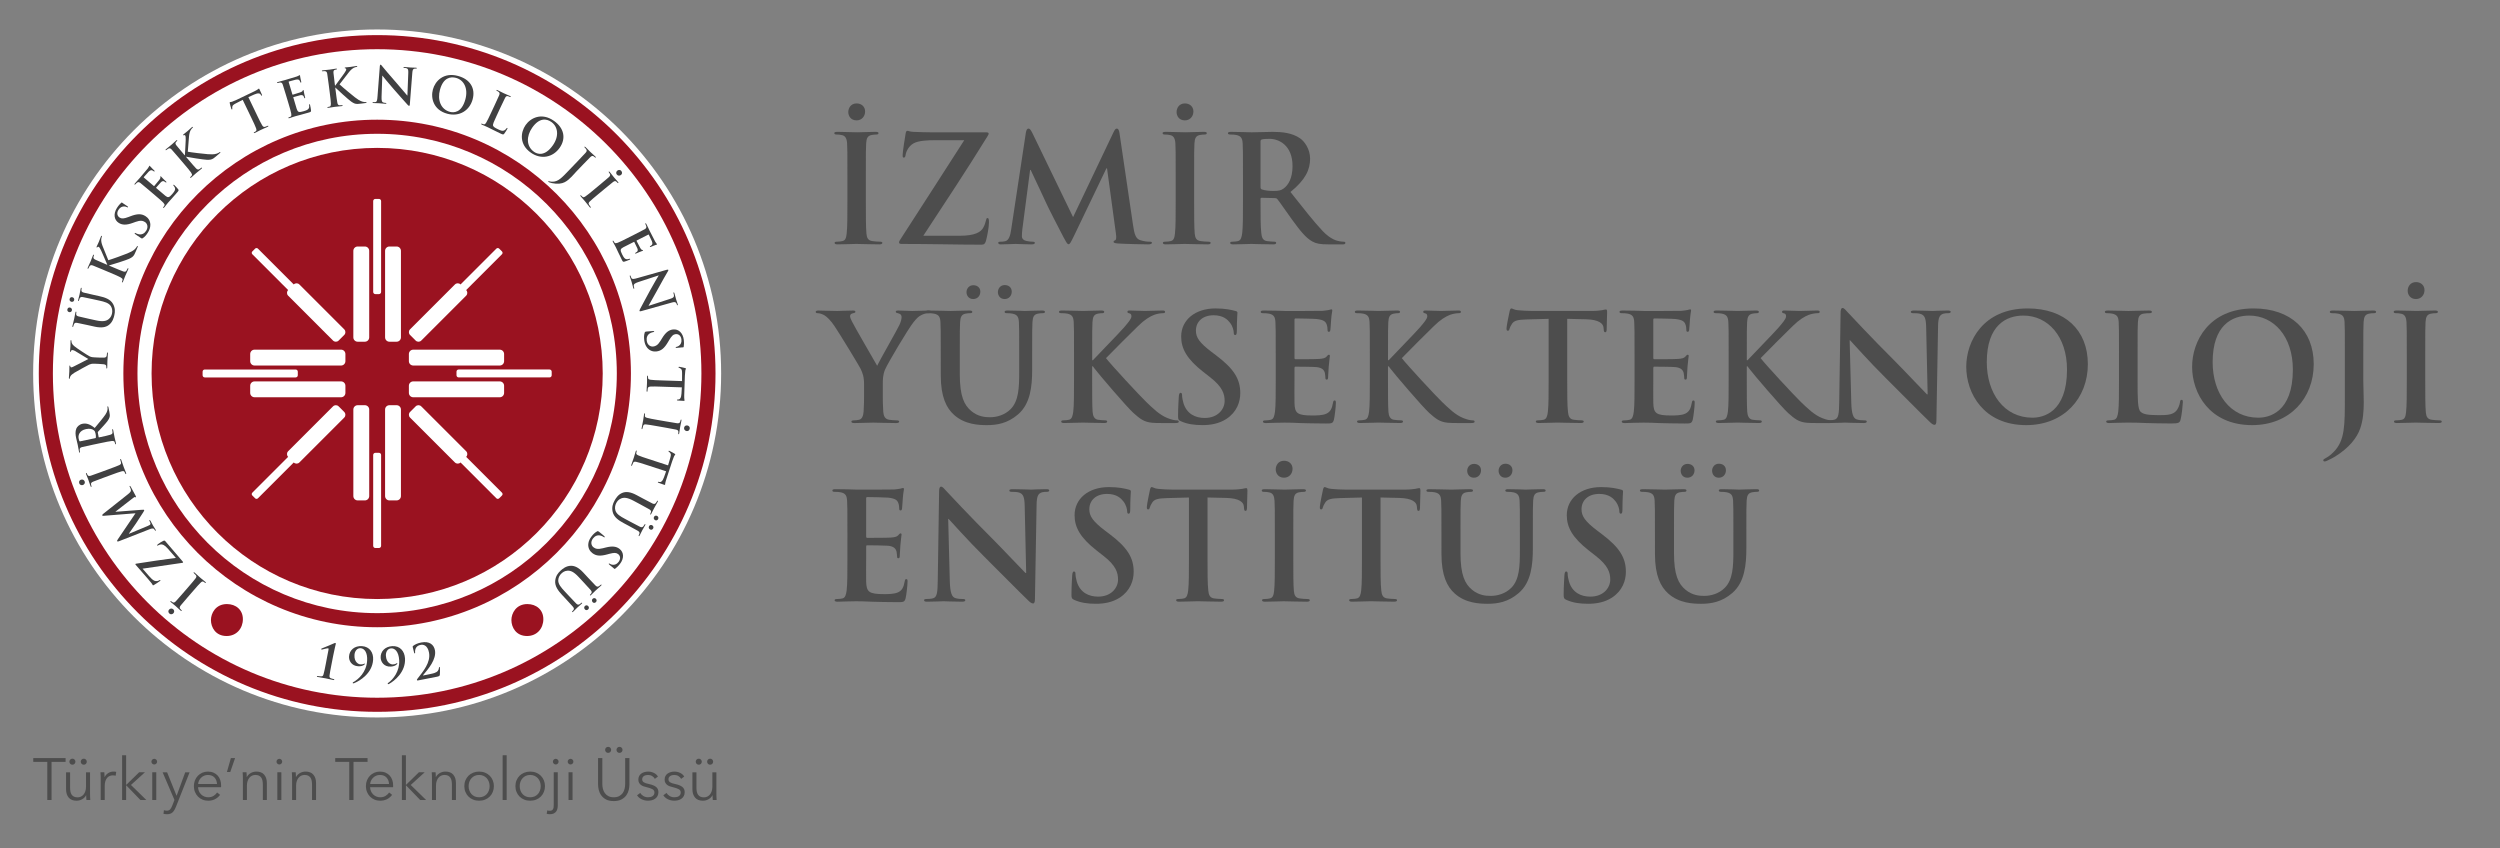 <?xml version="1.0" encoding="utf-8"?>
<!-- Generator: Adobe Illustrator 17.0.0, SVG Export Plug-In . SVG Version: 6.00 Build 0)  -->
<!DOCTYPE svg PUBLIC "-//W3C//DTD SVG 1.1//EN" "http://www.w3.org/Graphics/SVG/1.1/DTD/svg11.dtd">
<svg version="1.1" id="Layer_1" xmlns="http://www.w3.org/2000/svg" xmlns:xlink="http://www.w3.org/1999/xlink" x="0px" y="0px"
	 width="275px" height="93.333px" viewBox="0 0 275 93.333" enable-background="new 0 0 275 93.333" xml:space="preserve">
<rect x="0" y="0" width="275" height="93.333" fill="#808080" stroke="none"/>
<path fill="#FFFFFF" d="M79.326,41.081c0,20.899-16.942,37.84-37.84,37.84c-20.899,0-37.84-16.942-37.84-37.84
	c0-20.898,16.942-37.84,37.84-37.84C62.384,3.241,79.326,20.182,79.326,41.081"/>
<path fill="#9A1220" d="M41.486,3.861c-20.556,0-37.22,16.664-37.22,37.22c0,20.556,16.664,37.22,37.22,37.22
	c20.556,0,37.22-16.664,37.22-37.22C78.706,20.525,62.042,3.861,41.486,3.861 M41.486,76.75c-19.699,0-35.669-15.97-35.669-35.669
	c0-19.7,15.969-35.669,35.669-35.669c19.699,0,35.669,15.969,35.669,35.669C77.155,60.78,61.185,76.75,41.486,76.75"/>
<path fill="#9A1220" d="M41.486,13.166c-15.417,0-27.915,12.498-27.915,27.915s12.498,27.915,27.915,27.915
	c15.417,0,27.915-12.498,27.915-27.915S56.903,13.166,41.486,13.166 M41.486,67.445c-14.56,0-26.364-11.803-26.364-26.364
	c0-14.561,11.803-26.364,26.364-26.364S67.85,26.52,67.85,41.081C67.85,55.641,56.046,67.445,41.486,67.445"/>
<path fill="#9A1220" d="M66.299,41.081c0,13.704-11.109,24.813-24.813,24.813c-13.704,0-24.813-11.109-24.813-24.813
	c0-13.703,11.109-24.813,24.813-24.813C55.19,16.268,66.299,27.377,66.299,41.081"/>
<path fill="#404041" d="M19.081,67.452c-0.09,0.104-0.276,0.184-0.443,0.04c-0.133-0.116-0.162-0.294-0.043-0.431
	c0.119-0.138,0.313-0.167,0.454-0.044C19.216,67.161,19.171,67.348,19.081,67.452 M20.632,65.711
	c-0.549,0.633-0.65,0.75-0.757,0.891c-0.114,0.149-0.134,0.256-0.061,0.356c0.035,0.053,0.085,0.103,0.136,0.147
	c0.042,0.036,0.059,0.066,0.03,0.1c-0.022,0.025-0.062,0.005-0.129-0.053c-0.158-0.137-0.41-0.377-0.531-0.482
	c-0.104-0.09-0.361-0.291-0.519-0.429c-0.054-0.047-0.08-0.084-0.059-0.109c0.029-0.033,0.061-0.02,0.103,0.016
	c0.042,0.036,0.079,0.061,0.136,0.096c0.131,0.076,0.225,0.035,0.36-0.104c0.124-0.126,0.225-0.243,0.774-0.876l0.635-0.733
	c0.35-0.404,0.635-0.733,0.774-0.927c0.085-0.123,0.121-0.224,0.01-0.349c-0.051-0.059-0.136-0.147-0.198-0.201
	c-0.046-0.039-0.056-0.07-0.038-0.091c0.025-0.029,0.069-0.013,0.115,0.027c0.275,0.239,0.527,0.478,0.64,0.576
	c0.096,0.083,0.369,0.298,0.536,0.442c0.054,0.047,0.073,0.085,0.048,0.114c-0.018,0.021-0.046,0.019-0.096-0.024
	c-0.063-0.054-0.12-0.089-0.165-0.113c-0.098-0.055-0.184-0.006-0.301,0.104c-0.172,0.157-0.458,0.486-0.808,0.89L20.632,65.711z"/>
<path fill="#404041" d="M18.455,60.345c-0.37-0.424-0.615-0.495-0.798-0.453c-0.099,0.021-0.196,0.061-0.265,0.099
	c-0.049,0.028-0.081,0.041-0.103,0.017c-0.029-0.033-0.007-0.067,0.093-0.154c0.133-0.116,0.45-0.297,0.58-0.359
	c0.093-0.044,0.152-0.044,0.217,0.03c0.606,0.694,1.194,1.411,1.927,2.251c0.04,0.046,0.049,0.081,0.02,0.107
	c-0.029,0.026-0.061,0.031-0.179,0.046c-1.426,0.212-2.902,0.416-4.265,0.624l0.711,0.815c0.185,0.212,0.419,0.455,0.61,0.522
	c0.195,0.072,0.414,0.013,0.52-0.058c0.065-0.043,0.097-0.041,0.118-0.015c0.025,0.029,0.008,0.051-0.042,0.095
	c-0.096,0.083-0.528,0.351-0.671,0.439c-0.066,0.042-0.101,0.044-0.123,0.019c-0.033-0.038-0.03-0.084-0.116-0.192
	c-0.328-0.409-0.506-0.605-0.655-0.776l-1.106-1.268c-0.036-0.041-0.049-0.082-0.028-0.1c0.025-0.022,0.064-0.027,0.108-0.035
	c1.432-0.239,2.935-0.437,4.34-0.631L18.455,60.345z"/>
<path fill="#404041" d="M13.062,59.544c-0.09,0.032-0.149,0.029-0.171-0.009c-0.022-0.038-0.015-0.081,0.074-0.214l1.939-2.862
	l-3.478,0.278c-0.099,0.006-0.151,0.004-0.175-0.039c-0.025-0.043,0.006-0.099,0.098-0.171l2.7-2.141
	c0.276-0.217,0.387-0.345,0.347-0.513c-0.037-0.163-0.088-0.261-0.124-0.324c-0.025-0.043-0.039-0.079-0.011-0.096
	c0.038-0.022,0.086,0.027,0.124,0.094c0.069,0.119,0.436,0.786,0.532,0.986c0.054,0.115,0.056,0.152,0.028,0.169
	c-0.024,0.014-0.049,0.003-0.083-0.022c-0.026-0.023-0.096-0.001-0.219,0.095l-1.935,1.502l0.011,0.019l2.77-0.212
	c0.288-0.021,0.345-0.021,0.37,0.022c0.025,0.043-0.043,0.146-0.142,0.305c-0.153,0.242-0.666,1.042-0.766,1.176
	c-0.076,0.101-0.511,0.735-0.773,1.109l0.011,0.019l2.044-0.851c0.091-0.04,0.156-0.071,0.233-0.115
	c0.091-0.052,0.098-0.139,0.07-0.232c-0.031-0.097-0.064-0.166-0.092-0.214c-0.022-0.038-0.032-0.077-0.008-0.091
	c0.043-0.025,0.077,0.013,0.119,0.084c0.116,0.2,0.226,0.424,0.275,0.51c0.053,0.091,0.199,0.312,0.288,0.465
	c0.028,0.047,0.04,0.091-0.003,0.116c-0.024,0.014-0.05-0.009-0.077-0.057c-0.022-0.038-0.042-0.072-0.097-0.135
	c-0.106-0.117-0.314-0.047-0.49,0.023L13.062,59.544z"/>
<path fill="#404041" d="M9.128,53.348c-0.129,0.048-0.331,0.028-0.407-0.179c-0.061-0.165,0-0.335,0.171-0.398
	c0.171-0.063,0.354,0.005,0.419,0.18C9.387,53.158,9.257,53.3,9.128,53.348 M11.329,52.572c-0.787,0.29-0.932,0.343-1.094,0.415
	c-0.172,0.075-0.241,0.159-0.225,0.283c0.005,0.062,0.025,0.132,0.048,0.194c0.019,0.052,0.02,0.087-0.021,0.102
	c-0.031,0.012-0.057-0.026-0.087-0.109c-0.072-0.197-0.177-0.529-0.232-0.679c-0.048-0.129-0.176-0.429-0.248-0.625
	c-0.025-0.068-0.029-0.112,0.001-0.124c0.042-0.015,0.063,0.012,0.082,0.064c0.019,0.052,0.04,0.091,0.073,0.15
	c0.077,0.13,0.181,0.139,0.366,0.083c0.17-0.05,0.314-0.104,1.101-0.394l0.911-0.336c0.502-0.185,0.911-0.336,1.126-0.438
	c0.134-0.067,0.214-0.138,0.177-0.3c-0.016-0.076-0.048-0.194-0.077-0.272c-0.021-0.057-0.015-0.088,0.011-0.098
	c0.036-0.013,0.067,0.022,0.088,0.079c0.126,0.342,0.23,0.674,0.282,0.813c0.044,0.119,0.179,0.44,0.256,0.647
	c0.025,0.068,0.023,0.109-0.014,0.123c-0.026,0.009-0.049-0.006-0.072-0.068c-0.029-0.078-0.062-0.136-0.09-0.179
	c-0.059-0.096-0.158-0.094-0.314-0.055c-0.227,0.054-0.636,0.205-1.138,0.39L11.329,52.572z"/>
<path fill="#404041" d="M10.166,48.928c-0.82,0.173-0.971,0.204-1.142,0.251c-0.181,0.05-0.258,0.111-0.259,0.297
	c-0.002,0.045,0.012,0.138,0.028,0.214c0.012,0.059,0.009,0.094-0.029,0.102c-0.038,0.008-0.056-0.027-0.074-0.109
	c-0.06-0.286-0.116-0.629-0.139-0.742c-0.039-0.183-0.141-0.59-0.176-0.758c-0.072-0.34-0.115-0.708,0.023-1.042
	c0.071-0.173,0.301-0.447,0.662-0.522c0.399-0.084,0.801,0.006,1.359,0.458c0.503-0.607,0.905-1.081,1.173-1.469
	c0.249-0.368,0.24-0.598,0.24-0.682c-0.001-0.062-0.007-0.111-0.015-0.154c-0.009-0.043,0.003-0.068,0.029-0.074
	c0.043-0.009,0.062,0.027,0.076,0.091l0.108,0.513c0.063,0.302,0.065,0.443,0.019,0.599c-0.076,0.258-0.286,0.517-0.638,0.906
	c-0.251,0.278-0.566,0.604-0.632,0.691c-0.027,0.034-0.025,0.068-0.017,0.106l0.088,0.471c0.006,0.027,0.02,0.041,0.052,0.034
	l0.076-0.016c0.502-0.106,0.928-0.195,1.149-0.27c0.153-0.049,0.265-0.106,0.252-0.273c-0.006-0.083-0.02-0.204-0.034-0.269
	c-0.009-0.043,0.003-0.068,0.029-0.074c0.038-0.008,0.062,0.027,0.077,0.097c0.066,0.313,0.133,0.715,0.151,0.796
	c0.022,0.103,0.109,0.439,0.155,0.655c0.015,0.07,0.007,0.111-0.031,0.119c-0.027,0.006-0.048-0.012-0.061-0.077
	c-0.017-0.081-0.041-0.144-0.062-0.19c-0.044-0.103-0.169-0.106-0.33-0.094c-0.232,0.021-0.659,0.111-1.155,0.215L10.166,48.928z
	 M10.458,48.201c0.059-0.013,0.079-0.028,0.087-0.069c0.014-0.122-0.004-0.287-0.032-0.422c-0.046-0.216-0.082-0.281-0.172-0.364
	c-0.153-0.137-0.434-0.241-0.876-0.148c-0.766,0.162-0.881,0.715-0.814,1.034c0.029,0.135,0.054,0.23,0.082,0.281
	c0.019,0.035,0.043,0.041,0.086,0.032L10.458,48.201z"/>
<path fill="#404041" d="M10.39,40.008c-0.297-0.014-0.421,0.036-0.584,0.1c-0.09,0.035-1.335,0.718-1.63,0.898
	c-0.21,0.129-0.354,0.26-0.419,0.362c-0.042,0.07-0.079,0.162-0.082,0.228c-0.002,0.044-0.015,0.082-0.053,0.08
	c-0.033-0.001-0.048-0.041-0.045-0.107c0.004-0.099,0.039-0.512,0.047-0.694c0.005-0.116-0.001-0.342,0.01-0.59
	c0.002-0.055,0.02-0.082,0.053-0.08c0.033,0.002,0.037,0.04,0.055,0.124c0.009,0.05,0.052,0.08,0.096,0.082
	c0.044,0.002,0.111-0.023,0.19-0.058c0.169-0.07,1.531-0.782,1.689-0.863c-0.13-0.061-1.311-0.81-1.478-0.894
	c-0.119-0.061-0.211-0.087-0.283-0.09c-0.055-0.003-0.117,0.017-0.143,0.109c-0.013,0.049-0.027,0.098-0.06,0.097
	c-0.039-0.002-0.048-0.03-0.045-0.097c0.008-0.182,0.033-0.357,0.04-0.517c0.005-0.121,0.005-0.486,0.01-0.59
	c0.003-0.06,0.015-0.099,0.049-0.097c0.039,0.002,0.053,0.047,0.05,0.107c-0.002,0.055,0.015,0.161,0.055,0.245
	c0.05,0.118,0.113,0.182,0.257,0.309c0.212,0.192,1.473,1.021,1.705,1.131c0.194,0.091,0.365,0.1,0.547,0.107l0.452,0.021
	c0.088,0.004,0.32,0.014,0.552,0.008c0.16-0.004,0.284-0.048,0.313-0.212c0.014-0.077,0.031-0.197,0.034-0.274
	c0.003-0.061,0.021-0.088,0.048-0.086c0.038,0.002,0.053,0.047,0.05,0.118c-0.016,0.347-0.048,0.693-0.054,0.842
	c-0.006,0.138-0.005,0.486-0.015,0.689c-0.003,0.077-0.016,0.121-0.061,0.119c-0.028-0.001-0.043-0.03-0.04-0.09
	c0.004-0.077-0.005-0.144-0.013-0.194c-0.017-0.112-0.136-0.166-0.295-0.185c-0.231-0.027-0.462-0.037-0.55-0.041L10.39,40.008z"/>
<path fill="#404041" d="M7.603,34.333c-0.102-0.023-0.231-0.13-0.193-0.302c0.031-0.14,0.142-0.234,0.288-0.202
	c0.151,0.033,0.247,0.162,0.212,0.318C7.872,34.318,7.717,34.358,7.603,34.333 M7.854,33.196c-0.108-0.024-0.237-0.131-0.199-0.303
	c0.031-0.14,0.142-0.234,0.293-0.201c0.151,0.033,0.247,0.162,0.212,0.318C8.123,33.182,7.967,33.221,7.854,33.196 M9.628,35.757
	c-0.819-0.181-0.969-0.214-1.144-0.241c-0.185-0.029-0.281-0.006-0.358,0.164c-0.02,0.041-0.046,0.131-0.063,0.206
	c-0.013,0.059-0.031,0.089-0.069,0.081c-0.038-0.009-0.04-0.048-0.022-0.129c0.063-0.286,0.154-0.621,0.19-0.783
	c0.029-0.129,0.087-0.472,0.13-0.666c0.018-0.081,0.037-0.116,0.074-0.108c0.038,0.008,0.041,0.043,0.03,0.097
	c-0.013,0.059-0.015,0.093-0.018,0.16c-0.005,0.151,0.077,0.215,0.263,0.267c0.17,0.049,0.321,0.082,1.139,0.263l0.754,0.166
	c0.781,0.173,1.144,0.088,1.418-0.127c0.252-0.199,0.329-0.442,0.369-0.625c0.052-0.237,0.041-0.545-0.127-0.807
	c-0.231-0.362-0.712-0.485-1.267-0.607l-0.673-0.148c-0.819-0.181-0.969-0.214-1.144-0.241c-0.185-0.029-0.281-0.006-0.358,0.164
	c-0.02,0.041-0.046,0.131-0.059,0.19C8.68,33.09,8.662,33.12,8.624,33.112c-0.038-0.008-0.04-0.048-0.023-0.123
	c0.061-0.274,0.152-0.61,0.153-0.615c0.014-0.065,0.073-0.407,0.119-0.618c0.017-0.076,0.036-0.111,0.073-0.103
	c0.038,0.009,0.041,0.043,0.027,0.108c-0.013,0.059-0.015,0.093-0.018,0.16c-0.005,0.151,0.077,0.215,0.263,0.267
	c0.17,0.049,0.321,0.082,1.139,0.263l0.576,0.127c0.598,0.132,1.22,0.332,1.508,0.869c0.244,0.455,0.218,0.856,0.141,1.206
	c-0.063,0.285-0.193,0.799-0.635,1.113c-0.308,0.22-0.752,0.337-1.533,0.165L9.628,35.757z"/>
<path fill="#404041" d="M11.785,29.128l0.011-0.026c-0.115-0.252-0.558-1.314-0.668-1.534c-0.107-0.213-0.187-0.379-0.273-0.415
	c-0.056-0.024-0.1-0.018-0.132,0.028c-0.03,0.041-0.048,0.057-0.079,0.044c-0.035-0.015-0.035-0.045-0.011-0.1
	c0.045-0.107,0.179-0.38,0.237-0.517c0.067-0.157,0.17-0.443,0.236-0.601c0.022-0.05,0.047-0.082,0.082-0.067
	c0.036,0.015,0.035,0.045,0.014,0.095c-0.03,0.071-0.064,0.207-0.069,0.318c-0.006,0.183,0.028,0.401,0.149,0.71
	c0.085,0.222,0.523,1.312,0.632,1.562c0.316-0.082,1.809-0.624,2.081-0.742c0.308-0.133,0.633-0.265,0.856-0.494
	c0.125-0.127,0.184-0.222,0.21-0.283c0.015-0.035,0.038-0.062,0.069-0.049c0.035,0.015,0.04,0.047-0.001,0.143l-0.187,0.442
	c-0.065,0.152-0.103,0.244-0.158,0.346c-0.142,0.263-0.311,0.353-0.597,0.49c-0.293,0.14-1.89,0.644-2.082,0.688l-0.1,0.024
	l-0.011,0.026l0.462,0.196c0.467,0.197,0.869,0.368,1.094,0.445c0.146,0.05,0.278,0.052,0.352-0.067
	c0.04-0.067,0.098-0.174,0.126-0.24c0.017-0.041,0.043-0.059,0.069-0.049c0.035,0.015,0.033,0.062,0.01,0.118
	c-0.12,0.285-0.271,0.598-0.325,0.725c-0.049,0.117-0.17,0.443-0.256,0.646c-0.028,0.066-0.058,0.095-0.094,0.08
	c-0.025-0.011-0.032-0.038-0.006-0.098c0.032-0.077,0.048-0.141,0.057-0.191c0.023-0.11-0.078-0.183-0.217-0.266
	c-0.203-0.115-0.604-0.286-1.071-0.483l-0.894-0.378c-0.772-0.327-0.914-0.387-1.081-0.446c-0.177-0.063-0.275-0.057-0.382,0.096
	c-0.027,0.036-0.069,0.121-0.099,0.192c-0.024,0.056-0.047,0.082-0.082,0.067c-0.035-0.015-0.031-0.055,0.001-0.131
	c0.114-0.269,0.265-0.583,0.317-0.705c0.052-0.122,0.172-0.448,0.245-0.621c0.03-0.071,0.055-0.103,0.091-0.087
	c0.036,0.015,0.033,0.05,0.016,0.091c-0.022,0.05-0.03,0.083-0.045,0.148c-0.033,0.148,0.037,0.225,0.21,0.311
	c0.158,0.079,0.3,0.139,1.073,0.466L11.785,29.128z"/>
<path fill="#404041" d="M15.716,26.192c-0.08,0.054-0.112,0.054-0.214-0.011c-0.257-0.161-0.526-0.355-0.598-0.406
	c-0.067-0.048-0.11-0.095-0.086-0.132c0.027-0.042,0.071-0.021,0.109,0.003c0.061,0.038,0.171,0.081,0.265,0.107
	c0.41,0.114,0.709-0.083,0.89-0.373c0.263-0.421,0.107-0.805-0.141-0.96c-0.229-0.143-0.488-0.208-1.034-0.01l-0.303,0.11
	c-0.724,0.263-1.162,0.236-1.541-0.001c-0.514-0.322-0.615-0.983-0.208-1.633c0.19-0.304,0.36-0.471,0.469-0.572
	c0.036-0.036,0.064-0.051,0.097-0.03c0.061,0.038,0.185,0.141,0.549,0.37c0.103,0.065,0.132,0.102,0.108,0.139
	c-0.02,0.033-0.057,0.029-0.113-0.006c-0.042-0.027-0.202-0.094-0.385-0.072c-0.133,0.015-0.358,0.062-0.548,0.366
	c-0.216,0.346-0.147,0.682,0.133,0.857c0.215,0.135,0.446,0.13,0.983-0.074l0.18-0.069c0.78-0.3,1.228-0.299,1.672-0.021
	c0.271,0.17,0.529,0.474,0.538,0.948c0.003,0.327-0.118,0.615-0.273,0.863C16.095,25.857,15.93,26.047,15.716,26.192"/>
<path fill="#404041" d="M16.343,20.88c-0.639-0.543-0.757-0.643-0.898-0.749c-0.15-0.113-0.246-0.136-0.393-0.022
	c-0.037,0.027-0.102,0.094-0.152,0.153c-0.039,0.046-0.069,0.065-0.098,0.039c-0.03-0.025-0.013-0.062,0.041-0.125
	c0.096-0.113,0.204-0.232,0.293-0.337c0.097-0.106,0.183-0.199,0.233-0.258c0.114-0.135,0.825-0.971,0.888-1.054
	c0.06-0.087,0.108-0.162,0.128-0.202c0.014-0.025,0.022-0.061,0.04-0.082c0.018-0.021,0.038-0.011,0.059,0.007
	c0.029,0.025,0.062,0.089,0.245,0.266c0.038,0.04,0.216,0.205,0.259,0.256c0.018,0.022,0.036,0.052,0.011,0.081
	c-0.025,0.029-0.053,0.02-0.091-0.012c-0.029-0.025-0.104-0.082-0.173-0.103c-0.101-0.035-0.187-0.035-0.39,0.153
	c-0.069,0.064-0.452,0.498-0.524,0.583c-0.018,0.021-0.012,0.04,0.017,0.065l1.064,0.903c0.029,0.025,0.05,0.035,0.071,0.01
	c0.079-0.092,0.489-0.576,0.563-0.68c0.077-0.108,0.118-0.182,0.108-0.256c-0.009-0.058-0.015-0.092,0.002-0.113
	c0.014-0.017,0.033-0.023,0.059-0.001c0.025,0.022,0.078,0.096,0.278,0.294c0.08,0.075,0.238,0.231,0.267,0.256
	c0.034,0.028,0.08,0.068,0.048,0.106c-0.025,0.029-0.049,0.024-0.07,0.006c-0.046-0.031-0.1-0.078-0.166-0.112
	c-0.102-0.05-0.215-0.045-0.364,0.096c-0.076,0.073-0.434,0.486-0.52,0.586c-0.018,0.021-0.005,0.039,0.021,0.061l0.332,0.282
	c0.143,0.121,0.526,0.454,0.652,0.554c0.297,0.238,0.417,0.224,0.781-0.205c0.093-0.109,0.243-0.286,0.285-0.438
	c0.042-0.152-0.003-0.278-0.15-0.453c-0.039-0.047-0.049-0.071-0.024-0.1c0.029-0.034,0.062-0.005,0.104,0.03
	c0.097,0.082,0.354,0.359,0.42,0.451c0.084,0.122,0.052,0.16-0.084,0.32c-0.268,0.315-0.472,0.539-0.63,0.716
	c-0.162,0.174-0.277,0.3-0.384,0.427c-0.039,0.046-0.118,0.138-0.199,0.243c-0.082,0.097-0.166,0.213-0.238,0.297
	c-0.046,0.055-0.084,0.074-0.114,0.049c-0.021-0.018-0.019-0.045,0.024-0.096c0.053-0.063,0.088-0.121,0.112-0.165
	c0.055-0.098-0.02-0.198-0.128-0.318c-0.159-0.171-0.491-0.453-0.878-0.781L16.343,20.88z"/>
<path fill="#404041" d="M20.317,17.084l0.021-0.018c0.011-0.277,0.09-1.425,0.09-1.671c0-0.238,0.003-0.422-0.058-0.494
	c-0.039-0.046-0.081-0.061-0.13-0.033c-0.045,0.024-0.069,0.029-0.09,0.004c-0.025-0.029-0.011-0.056,0.035-0.094
	c0.088-0.075,0.33-0.259,0.443-0.356c0.13-0.111,0.35-0.32,0.48-0.432c0.042-0.036,0.079-0.052,0.104-0.023
	c0.025,0.029,0.011,0.056-0.031,0.091c-0.059,0.05-0.149,0.156-0.204,0.253c-0.087,0.161-0.155,0.371-0.185,0.701
	c-0.023,0.237-0.12,1.407-0.134,1.679c0.319,0.068,1.896,0.253,2.192,0.269c0.335,0.019,0.685,0.047,0.987-0.058
	c0.169-0.057,0.264-0.116,0.314-0.159c0.029-0.025,0.062-0.038,0.083-0.013c0.025,0.029,0.015,0.06-0.065,0.128l-0.365,0.311
	c-0.126,0.107-0.201,0.171-0.297,0.238c-0.244,0.172-0.436,0.177-0.753,0.171c-0.324-0.006-1.977-0.271-2.169-0.318l-0.1-0.024
	l-0.021,0.018l0.325,0.382c0.329,0.386,0.612,0.718,0.778,0.887c0.109,0.111,0.225,0.171,0.344,0.098
	c0.066-0.041,0.165-0.112,0.22-0.158c0.033-0.029,0.065-0.034,0.083-0.013c0.025,0.029,0.002,0.07-0.044,0.11
	c-0.235,0.2-0.51,0.413-0.615,0.502c-0.097,0.082-0.35,0.32-0.518,0.463c-0.055,0.047-0.095,0.059-0.12,0.029
	c-0.018-0.021-0.012-0.048,0.038-0.091c0.063-0.054,0.106-0.105,0.137-0.146c0.07-0.088,0.012-0.199-0.075-0.335
	c-0.129-0.194-0.412-0.526-0.741-0.912l-0.629-0.739c-0.544-0.638-0.644-0.756-0.767-0.883c-0.13-0.135-0.221-0.174-0.384-0.085
	c-0.041,0.02-0.116,0.077-0.175,0.127c-0.046,0.039-0.079,0.053-0.103,0.023c-0.025-0.029-0.003-0.063,0.06-0.115
	c0.222-0.189,0.497-0.402,0.598-0.488c0.101-0.085,0.355-0.324,0.497-0.447c0.059-0.05,0.095-0.066,0.12-0.037
	c0.025,0.029,0.007,0.059-0.027,0.088c-0.042,0.035-0.063,0.062-0.107,0.112c-0.095,0.118-0.068,0.218,0.049,0.372
	c0.106,0.141,0.206,0.259,0.75,0.897L20.317,17.084z"/>
<path fill="#404041" d="M26.698,10.983l-0.731,0.376c-0.284,0.148-0.391,0.23-0.413,0.376c-0.014,0.098-0.01,0.17-0.001,0.215
	c0.009,0.044,0.004,0.071-0.026,0.086c-0.035,0.017-0.056-0.003-0.083-0.058c-0.038-0.08-0.161-0.578-0.17-0.622
	c-0.016-0.071-0.016-0.109,0.014-0.123c0.04-0.019,0.113,0.007,0.242-0.043c0.151-0.054,0.345-0.135,0.509-0.214l1.969-0.945
	c0.159-0.077,0.261-0.144,0.331-0.19c0.067-0.05,0.102-0.079,0.122-0.089c0.035-0.016,0.054,0.011,0.09,0.086
	c0.05,0.104,0.2,0.455,0.262,0.584c0.019,0.053,0.023,0.087-0.006,0.101c-0.04,0.019-0.062-0.001-0.103-0.073l-0.031-0.053
	c-0.072-0.124-0.273-0.199-0.72,0.003l-0.634,0.286l0.979,2.038c0.22,0.458,0.408,0.85,0.536,1.052
	c0.082,0.132,0.164,0.227,0.323,0.175c0.074-0.024,0.189-0.066,0.263-0.102c0.055-0.027,0.087-0.024,0.099,0.001
	c0.017,0.035-0.016,0.069-0.071,0.095c-0.328,0.158-0.648,0.293-0.788,0.36c-0.114,0.055-0.421,0.22-0.619,0.316
	c-0.065,0.031-0.107,0.032-0.123-0.002c-0.012-0.025,0.001-0.049,0.06-0.078c0.075-0.036,0.13-0.074,0.17-0.106
	c0.09-0.068,0.067-0.191,0.013-0.343c-0.076-0.221-0.264-0.614-0.484-1.071L26.698,10.983z"/>
<path fill="#404041" d="M31.449,10.429c-0.24-0.804-0.284-0.951-0.345-1.118c-0.064-0.177-0.132-0.248-0.317-0.233
	c-0.046,0.002-0.137,0.024-0.211,0.046c-0.058,0.017-0.093,0.016-0.104-0.021c-0.011-0.037,0.023-0.059,0.102-0.082
	c0.143-0.043,0.298-0.083,0.43-0.123c0.139-0.035,0.262-0.067,0.336-0.088c0.169-0.05,1.221-0.364,1.32-0.399
	c0.097-0.041,0.179-0.077,0.218-0.1c0.025-0.013,0.052-0.038,0.078-0.047c0.026-0.008,0.038,0.012,0.046,0.038
	c0.011,0.037,0.003,0.109,0.06,0.356c0.01,0.054,0.069,0.29,0.078,0.357c0.002,0.028,0.001,0.063-0.036,0.074
	c-0.037,0.011-0.055-0.012-0.07-0.06c-0.011-0.037-0.043-0.125-0.088-0.181c-0.065-0.084-0.137-0.132-0.411-0.085
	c-0.093,0.016-0.651,0.171-0.757,0.203c-0.026,0.008-0.032,0.027-0.021,0.064l0.399,1.337c0.011,0.037,0.023,0.056,0.055,0.047
	c0.116-0.035,0.724-0.216,0.843-0.263c0.124-0.048,0.198-0.088,0.23-0.155c0.025-0.053,0.038-0.086,0.064-0.094
	c0.021-0.006,0.04,0,0.05,0.031c0.009,0.032,0.014,0.123,0.073,0.399c0.027,0.107,0.074,0.323,0.085,0.36
	c0.012,0.042,0.03,0.1-0.018,0.115c-0.037,0.011-0.054-0.007-0.062-0.033c-0.021-0.051-0.042-0.12-0.078-0.184
	c-0.058-0.098-0.156-0.155-0.357-0.118c-0.104,0.019-0.629,0.17-0.755,0.208c-0.027,0.008-0.025,0.031-0.016,0.062l0.124,0.418
	c0.054,0.18,0.193,0.668,0.244,0.819c0.12,0.362,0.228,0.415,0.767,0.255c0.137-0.041,0.359-0.107,0.478-0.212
	c0.118-0.104,0.149-0.234,0.121-0.462C33.996,11.5,34,11.476,34.037,11.465c0.042-0.013,0.055,0.03,0.07,0.083
	c0.036,0.121,0.101,0.494,0.106,0.607c0.004,0.149-0.043,0.163-0.244,0.223c-0.397,0.118-0.69,0.194-0.919,0.257
	c-0.23,0.057-0.396,0.101-0.554,0.148c-0.058,0.018-0.174,0.052-0.3,0.095c-0.122,0.036-0.256,0.088-0.361,0.119
	c-0.069,0.021-0.111,0.016-0.122-0.021c-0.008-0.027,0.009-0.048,0.072-0.068c0.079-0.024,0.139-0.053,0.184-0.078
	c0.1-0.053,0.091-0.177,0.067-0.336c-0.04-0.23-0.164-0.648-0.309-1.134L31.449,10.429z"/>
<path fill="#404041" d="M36.85,9.419l0.027-0.003c0.16-0.226,0.854-1.144,0.989-1.35c0.13-0.2,0.233-0.352,0.221-0.445
	c-0.008-0.06-0.034-0.096-0.091-0.1c-0.051-0.005-0.074-0.013-0.078-0.046C37.913,7.437,37.939,7.423,38,7.415
	c0.115-0.015,0.418-0.037,0.565-0.056c0.17-0.022,0.468-0.077,0.638-0.099c0.055-0.007,0.094-0.001,0.099,0.037
	c0.005,0.038-0.021,0.053-0.076,0.06c-0.076,0.01-0.21,0.049-0.309,0.101c-0.161,0.087-0.332,0.226-0.538,0.486
	c-0.148,0.186-0.869,1.112-1.03,1.333c0.23,0.232,1.45,1.248,1.689,1.423c0.27,0.199,0.548,0.413,0.858,0.49
	c0.173,0.045,0.284,0.047,0.35,0.039c0.038-0.005,0.072,0.002,0.077,0.034c0.005,0.038-0.02,0.059-0.124,0.072l-0.476,0.061
	c-0.164,0.021-0.263,0.034-0.379,0.037c-0.299,0.011-0.462-0.091-0.724-0.268c-0.268-0.183-1.508-1.308-1.643-1.452L36.906,9.64
	l-0.027,0.004l0.064,0.498c0.065,0.504,0.12,0.936,0.167,1.169c0.03,0.152,0.095,0.266,0.235,0.27
	c0.078,0.001,0.2-0.003,0.271-0.012c0.044-0.006,0.073,0.007,0.077,0.035c0.005,0.038-0.037,0.06-0.097,0.068
	c-0.306,0.039-0.653,0.067-0.79,0.085c-0.126,0.016-0.468,0.077-0.687,0.105c-0.071,0.009-0.111-0.003-0.116-0.041
	c-0.004-0.027,0.016-0.047,0.082-0.055c0.082-0.01,0.146-0.03,0.194-0.047c0.107-0.036,0.118-0.16,0.12-0.321
	c-0.002-0.233-0.058-0.665-0.122-1.169l-0.123-0.963c-0.107-0.831-0.126-0.984-0.16-1.158c-0.035-0.185-0.09-0.267-0.275-0.282
	c-0.045-0.005-0.139,0.001-0.215,0.011c-0.06,0.008-0.094,0.001-0.099-0.037c-0.005-0.038,0.032-0.054,0.114-0.065
	c0.29-0.037,0.637-0.065,0.768-0.082c0.131-0.017,0.474-0.077,0.66-0.102c0.077-0.009,0.116-0.003,0.121,0.035
	c0.005,0.038-0.027,0.053-0.07,0.059C36.94,7.651,36.908,7.66,36.844,7.68c-0.144,0.046-0.176,0.145-0.163,0.338
	c0.012,0.177,0.031,0.33,0.138,1.161L36.85,9.419z"/>
<path fill="#404041" d="M41.972,10.641c-0.015,0.43,0.047,0.577,0.155,0.622c0.091,0.039,0.196,0.051,0.284,0.056
	c0.06,0.004,0.093,0.017,0.091,0.05c-0.003,0.044-0.053,0.052-0.13,0.047c-0.358-0.022-0.577-0.052-0.681-0.059
	c-0.05-0.003-0.309-0.003-0.595-0.02c-0.071-0.004-0.121-0.013-0.118-0.062c0.002-0.033,0.036-0.042,0.091-0.038
	c0.072,0.004,0.171,0.005,0.249-0.012c0.146-0.035,0.178-0.194,0.213-0.672l0.249-3.255c0.007-0.11,0.028-0.186,0.083-0.183
	c0.06,0.003,0.106,0.078,0.193,0.183c0.062,0.076,0.843,1.024,1.598,1.871c0.351,0.397,1.045,1.235,1.134,1.329l0.028,0.001
	l0.096-2.474c0.015-0.336-0.028-0.444-0.157-0.507c-0.081-0.038-0.213-0.046-0.29-0.051c-0.066-0.004-0.087-0.022-0.085-0.055
	c0.003-0.044,0.064-0.046,0.146-0.041c0.286,0.018,0.549,0.05,0.665,0.057c0.06,0.004,0.271,0,0.54,0.017
	c0.072,0.004,0.126,0.013,0.124,0.057c-0.002,0.033-0.036,0.047-0.102,0.043c-0.055-0.003-0.099-0.006-0.166,0.007
	c-0.157,0.035-0.208,0.147-0.232,0.455l-0.273,3.468c-0.007,0.121-0.032,0.169-0.082,0.166c-0.061-0.004-0.123-0.068-0.18-0.132
	c-0.327-0.351-0.987-1.116-1.524-1.717c-0.564-0.631-1.132-1.356-1.225-1.467l-0.017-0.001L41.972,10.641z"/>
<path fill="#404041" d="M47.617,9.844c0.246-0.91,1.166-1.924,2.762-1.492c1.325,0.358,1.942,1.353,1.612,2.572
	c-0.33,1.219-1.442,1.952-2.794,1.586C47.671,12.097,47.363,10.786,47.617,9.844 M51.194,10.919
	c0.322-1.192-0.164-2.118-1.037-2.354c-0.612-0.165-1.402-0.013-1.76,1.312c-0.299,1.107,0.075,2.151,1.097,2.428
	C49.866,12.405,50.778,12.457,51.194,10.919"/>
<path fill="#404041" d="M54.639,12.711c-0.299,0.639-0.46,0.984-0.397,1.123c0.05,0.115,0.163,0.21,0.553,0.392
	c0.265,0.124,0.462,0.21,0.65,0.133c0.09-0.037,0.216-0.149,0.27-0.239c0.026-0.043,0.05-0.068,0.09-0.049
	c0.035,0.016,0.028,0.044,0,0.103c-0.026,0.055-0.236,0.413-0.343,0.539c-0.081,0.096-0.118,0.109-0.378-0.012
	c-0.36-0.168-0.615-0.3-0.837-0.409c-0.22-0.115-0.398-0.204-0.602-0.3c-0.055-0.026-0.165-0.077-0.287-0.128
	c-0.115-0.054-0.25-0.104-0.349-0.151c-0.065-0.03-0.093-0.062-0.077-0.097c0.012-0.025,0.039-0.03,0.098-0.003
	c0.075,0.035,0.14,0.053,0.189,0.064c0.109,0.027,0.186-0.071,0.273-0.207c0.123-0.198,0.307-0.593,0.522-1.052l0.411-0.879
	c0.355-0.76,0.42-0.899,0.485-1.064c0.069-0.174,0.067-0.273-0.082-0.385c-0.035-0.029-0.093-0.062-0.158-0.092
	c-0.055-0.026-0.08-0.05-0.064-0.085c0.016-0.035,0.056-0.029,0.131,0.008c0.235,0.109,0.543,0.272,0.677,0.335
	c0.12,0.056,0.492,0.212,0.686,0.301c0.07,0.033,0.1,0.059,0.084,0.094c-0.016,0.035-0.051,0.031-0.111,0.003
	c-0.055-0.026-0.137-0.058-0.202-0.076c-0.147-0.038-0.226,0.028-0.318,0.198c-0.085,0.156-0.15,0.295-0.505,1.054L54.639,12.711z"
	/>
<path fill="#404041" d="M57.817,13.754c0.54-0.773,1.749-1.415,3.105-0.468c1.126,0.786,1.369,1.932,0.645,2.967
	c-0.723,1.035-2.018,1.348-3.167,0.546C57.103,15.892,57.258,14.554,57.817,13.754 M60.818,15.978
	c0.708-1.013,0.564-2.049-0.178-2.567c-0.52-0.363-1.314-0.488-2.101,0.638c-0.657,0.94-0.658,2.049,0.21,2.656
	C59.065,16.927,59.905,17.285,60.818,15.978"/>
<path fill="#404041" d="M63.626,17.646c0.58-0.605,0.687-0.716,0.801-0.851c0.122-0.143,0.151-0.237,0.046-0.391
	c-0.024-0.038-0.088-0.107-0.144-0.161c-0.044-0.042-0.06-0.073-0.034-0.101c0.027-0.028,0.062-0.009,0.122,0.048
	c0.211,0.202,0.45,0.455,0.554,0.554c0.096,0.091,0.358,0.32,0.513,0.469c0.056,0.053,0.076,0.088,0.049,0.116
	c-0.027,0.028-0.058,0.013-0.106-0.033c-0.044-0.042-0.071-0.061-0.127-0.099c-0.127-0.083-0.223-0.046-0.365,0.086
	c-0.13,0.12-0.237,0.231-0.817,0.836l-0.706,0.736c-0.164,0.171-0.335,0.374-0.526,0.573c-0.218,0.227-0.478,0.466-0.771,0.613
	c-0.316,0.162-0.791,0.235-1.398,0.103c-0.082-0.018-0.177-0.047-0.298-0.087c-0.043-0.011-0.082-0.034-0.102-0.053
	c-0.016-0.015-0.021-0.042-0.001-0.062c0.019-0.02,0.054-0.017,0.156,0.012c0.078,0.022,0.18,0.035,0.336,0.032
	c0.596-0.016,0.974-0.418,1.722-1.198L63.626,17.646z"/>
<path fill="#404041" d="M66.086,20.238c0.645-0.536,0.763-0.634,0.892-0.755c0.137-0.128,0.174-0.23,0.118-0.342
	c-0.026-0.057-0.068-0.116-0.11-0.167c-0.035-0.043-0.048-0.075-0.014-0.103c0.025-0.021,0.062,0.006,0.119,0.074
	c0.134,0.161,0.343,0.439,0.445,0.562c0.088,0.106,0.309,0.346,0.443,0.506c0.046,0.055,0.065,0.096,0.04,0.118
	c-0.034,0.028-0.063,0.009-0.099-0.033c-0.035-0.042-0.068-0.073-0.118-0.117c-0.116-0.097-0.216-0.071-0.372,0.044
	c-0.143,0.104-0.262,0.203-0.906,0.738l-0.746,0.62c-0.411,0.342-0.746,0.62-0.915,0.789c-0.104,0.108-0.156,0.201-0.067,0.342
	c0.041,0.067,0.11,0.167,0.163,0.231c0.039,0.047,0.044,0.078,0.022,0.096c-0.03,0.025-0.071,0.001-0.109-0.045
	c-0.233-0.28-0.442-0.558-0.537-0.672c-0.081-0.098-0.316-0.355-0.457-0.524c-0.046-0.055-0.058-0.095-0.028-0.12
	c0.021-0.018,0.048-0.011,0.09,0.04c0.053,0.064,0.104,0.108,0.144,0.138c0.087,0.071,0.181,0.036,0.314-0.053
	c0.196-0.127,0.531-0.405,0.942-0.747L66.086,20.238z M67.901,18.774c0.106-0.088,0.302-0.136,0.443,0.033
	c0.113,0.136,0.112,0.315-0.028,0.432c-0.14,0.116-0.335,0.114-0.455-0.03C67.719,19.039,67.795,18.862,67.901,18.774"/>
<path fill="#404041" d="M69.875,25.758c0.747-0.38,0.885-0.45,1.037-0.539c0.162-0.095,0.221-0.174,0.173-0.354
	c-0.01-0.044-0.048-0.13-0.083-0.199c-0.027-0.054-0.032-0.088,0.002-0.106c0.034-0.018,0.062,0.012,0.099,0.086
	c0.068,0.133,0.135,0.277,0.197,0.4c0.06,0.13,0.113,0.246,0.147,0.315c0.08,0.157,0.577,1.136,0.629,1.226
	c0.057,0.088,0.107,0.162,0.137,0.197c0.018,0.022,0.047,0.044,0.06,0.069c0.012,0.024-0.005,0.039-0.029,0.052
	c-0.034,0.018-0.106,0.023-0.34,0.123c-0.052,0.02-0.273,0.12-0.337,0.14c-0.027,0.008-0.062,0.013-0.079-0.022
	c-0.018-0.034,0.002-0.056,0.046-0.079c0.034-0.018,0.115-0.065,0.162-0.12c0.071-0.079,0.105-0.158,0.01-0.419
	c-0.033-0.089-0.285-0.61-0.335-0.708c-0.012-0.024-0.032-0.027-0.067-0.009l-1.244,0.632c-0.034,0.018-0.051,0.032-0.037,0.062
	c0.055,0.108,0.342,0.674,0.409,0.782c0.07,0.113,0.122,0.179,0.194,0.198c0.057,0.015,0.091,0.021,0.104,0.046
	c0.01,0.02,0.008,0.039-0.022,0.054c-0.029,0.015-0.118,0.035-0.379,0.143c-0.101,0.045-0.305,0.13-0.339,0.147
	c-0.04,0.02-0.094,0.048-0.116,0.003c-0.018-0.035-0.003-0.054,0.021-0.067c0.047-0.03,0.111-0.062,0.167-0.109
	c0.086-0.075,0.124-0.181,0.051-0.373c-0.037-0.099-0.28-0.588-0.34-0.706c-0.012-0.024-0.035-0.02-0.064-0.004l-0.389,0.197
	c-0.167,0.085-0.621,0.31-0.762,0.387c-0.334,0.182-0.368,0.298-0.113,0.8c0.065,0.128,0.17,0.334,0.294,0.432
	c0.124,0.098,0.257,0.104,0.476,0.036c0.059-0.018,0.084-0.018,0.101,0.017c0.02,0.039-0.019,0.059-0.069,0.084
	c-0.113,0.057-0.467,0.188-0.578,0.213c-0.145,0.03-0.168-0.014-0.263-0.2c-0.187-0.369-0.315-0.644-0.417-0.858
	c-0.098-0.216-0.17-0.371-0.245-0.519c-0.028-0.054-0.083-0.162-0.147-0.278c-0.057-0.113-0.132-0.236-0.182-0.334
	c-0.032-0.064-0.035-0.106-0.001-0.124c0.025-0.012,0.049,0,0.079,0.059c0.037,0.074,0.077,0.128,0.109,0.167
	c0.07,0.088,0.19,0.058,0.343,0.005c0.219-0.08,0.607-0.277,1.06-0.507L69.875,25.758z"/>
<path fill="#404041" d="M70.243,31.016c-0.409,0.134-0.526,0.244-0.531,0.36c-0.005,0.1,0.02,0.201,0.046,0.286
	c0.017,0.058,0.016,0.093-0.015,0.103c-0.042,0.012-0.067-0.032-0.089-0.106c-0.103-0.343-0.15-0.559-0.18-0.66
	c-0.014-0.047-0.104-0.291-0.187-0.566c-0.021-0.069-0.03-0.118,0.018-0.132c0.032-0.009,0.052,0.019,0.068,0.072
	c0.021,0.069,0.055,0.162,0.098,0.23c0.084,0.125,0.243,0.1,0.704-0.032l3.142-0.889c0.106-0.032,0.184-0.038,0.2,0.015
	c0.017,0.058-0.037,0.126-0.105,0.244c-0.05,0.084-0.67,1.145-1.205,2.146c-0.252,0.467-0.799,1.408-0.856,1.523l0.008,0.027
	l2.356-0.764c0.321-0.102,0.407-0.179,0.422-0.322c0.008-0.089-0.03-0.215-0.052-0.289c-0.019-0.064-0.01-0.089,0.022-0.099
	c0.042-0.013,0.065,0.044,0.089,0.123c0.082,0.275,0.142,0.533,0.176,0.644c0.017,0.059,0.093,0.254,0.171,0.513
	c0.021,0.068,0.031,0.123-0.011,0.136c-0.032,0.01-0.057-0.018-0.076-0.081c-0.016-0.053-0.029-0.095-0.063-0.154
	c-0.087-0.135-0.21-0.144-0.508-0.061l-3.351,0.94c-0.116,0.035-0.17,0.028-0.184-0.02c-0.018-0.058,0.022-0.138,0.062-0.214
	c0.217-0.428,0.707-1.311,1.086-2.024c0.398-0.747,0.883-1.531,0.955-1.656l-0.005-0.016L70.243,31.016z"/>
<path fill="#404041" d="M70.915,36.596c0.028-0.092,0.054-0.112,0.174-0.126c0.301-0.035,0.632-0.052,0.721-0.057
	c0.083-0.004,0.145,0.005,0.15,0.049c0.006,0.05-0.043,0.061-0.087,0.066c-0.071,0.009-0.184,0.044-0.274,0.082
	c-0.391,0.168-0.501,0.509-0.461,0.848c0.058,0.493,0.421,0.695,0.711,0.66c0.268-0.032,0.511-0.144,0.813-0.64l0.168-0.275
	c0.4-0.658,0.759-0.911,1.203-0.963c0.602-0.071,1.094,0.382,1.184,1.143c0.042,0.356,0.014,0.592-0.007,0.739
	c-0.005,0.051-0.018,0.08-0.057,0.084c-0.071,0.009-0.233,0.006-0.66,0.056c-0.121,0.015-0.166,0.003-0.171-0.041
	c-0.004-0.038,0.026-0.059,0.092-0.067c0.049-0.006,0.216-0.053,0.345-0.185c0.094-0.094,0.24-0.273,0.198-0.629
	c-0.048-0.405-0.312-0.624-0.641-0.585c-0.252,0.03-0.429,0.178-0.72,0.673l-0.097,0.167c-0.42,0.721-0.77,1.001-1.291,1.063
	c-0.318,0.038-0.71-0.038-1.014-0.403c-0.207-0.253-0.293-0.554-0.327-0.844C70.829,37.095,70.838,36.844,70.915,36.596"/>
<path fill="#404041" d="M75.024,41.92l0.005-0.822c-0.001-0.32-0.023-0.453-0.142-0.54c-0.081-0.058-0.146-0.088-0.19-0.1
	c-0.044-0.013-0.065-0.03-0.064-0.063c0.001-0.038,0.029-0.049,0.09-0.047c0.088,0.003,0.586,0.124,0.63,0.137
	c0.071,0.019,0.104,0.036,0.103,0.069c-0.002,0.044-0.059,0.098-0.074,0.235c-0.022,0.159-0.04,0.368-0.046,0.551l-0.073,2.183
	c-0.006,0.176,0.007,0.298,0.015,0.381c0.014,0.083,0.023,0.127,0.023,0.15c-0.001,0.039-0.035,0.043-0.117,0.041
	c-0.116-0.004-0.496-0.033-0.639-0.038c-0.055-0.007-0.088-0.02-0.087-0.053c0.002-0.044,0.03-0.054,0.112-0.057l0.061-0.004
	c0.144-0.006,0.303-0.15,0.33-0.64l0.04-0.694l-2.261-0.075c-0.507-0.017-0.942-0.032-1.181-0.012
	c-0.155,0.012-0.277,0.041-0.305,0.205c-0.014,0.077-0.029,0.197-0.031,0.28c-0.002,0.061-0.019,0.088-0.047,0.087
	c-0.039-0.001-0.054-0.046-0.052-0.107c0.012-0.364,0.04-0.711,0.045-0.865c0.004-0.127-0.001-0.475,0.007-0.695
	c0.002-0.072,0.02-0.11,0.059-0.109c0.028,0.001,0.044,0.024,0.041,0.09c-0.003,0.083,0.006,0.15,0.015,0.199
	c0.018,0.111,0.138,0.148,0.298,0.17c0.231,0.035,0.666,0.05,1.173,0.067L75.024,41.92z"/>
<path fill="#404041" d="M73.315,46.364c0.826,0.144,0.978,0.171,1.154,0.191c0.187,0.022,0.289-0.016,0.337-0.131
	c0.027-0.057,0.045-0.127,0.056-0.192c0.01-0.054,0.026-0.085,0.07-0.077c0.032,0.005,0.036,0.051,0.021,0.138
	c-0.036,0.206-0.112,0.546-0.14,0.704c-0.024,0.136-0.064,0.459-0.1,0.665c-0.012,0.071-0.031,0.112-0.063,0.106
	c-0.043-0.007-0.048-0.042-0.039-0.096c0.009-0.055,0.012-0.099,0.012-0.166c-0.001-0.152-0.086-0.211-0.275-0.255
	c-0.172-0.041-0.324-0.068-1.15-0.213l-0.956-0.168c-0.527-0.092-0.956-0.167-1.194-0.186c-0.149-0.009-0.254,0.011-0.304,0.171
	c-0.024,0.074-0.056,0.191-0.07,0.273c-0.01,0.06-0.032,0.084-0.059,0.08c-0.038-0.007-0.047-0.053-0.036-0.113
	c0.063-0.359,0.139-0.698,0.165-0.845c0.022-0.125,0.066-0.47,0.104-0.687c0.012-0.071,0.035-0.106,0.074-0.099
	c0.027,0.004,0.04,0.029,0.028,0.094c-0.014,0.082-0.015,0.149-0.013,0.2c0.003,0.112,0.089,0.162,0.244,0.205
	c0.224,0.067,0.653,0.142,1.18,0.235L73.315,46.364z M75.608,46.799c0.136,0.024,0.3,0.142,0.262,0.359
	c-0.031,0.174-0.168,0.29-0.348,0.258c-0.179-0.031-0.304-0.182-0.272-0.367C75.288,46.833,75.472,46.776,75.608,46.799"/>
<path fill="#404041" d="M73.487,51.19l0.233-0.788c0.089-0.307,0.103-0.442,0.014-0.558c-0.062-0.078-0.116-0.125-0.155-0.149
	c-0.039-0.024-0.054-0.047-0.044-0.078c0.012-0.037,0.042-0.038,0.099-0.02c0.084,0.027,0.529,0.282,0.567,0.306
	c0.063,0.038,0.089,0.064,0.079,0.095c-0.014,0.042-0.083,0.077-0.136,0.205c-0.065,0.147-0.141,0.343-0.197,0.516l-0.676,2.076
	c-0.055,0.168-0.076,0.288-0.092,0.37c-0.01,0.084-0.013,0.129-0.02,0.15c-0.012,0.037-0.045,0.032-0.124,0.006
	c-0.11-0.036-0.467-0.169-0.603-0.214c-0.051-0.022-0.079-0.043-0.069-0.074c0.014-0.042,0.043-0.044,0.124-0.024l0.059,0.013
	c0.14,0.034,0.333-0.06,0.495-0.523l0.231-0.655l-2.149-0.7c-0.482-0.157-0.897-0.292-1.131-0.339
	c-0.152-0.032-0.277-0.038-0.35,0.112c-0.034,0.07-0.082,0.182-0.108,0.26c-0.019,0.058-0.043,0.079-0.069,0.071
	c-0.037-0.012-0.039-0.059-0.02-0.116c0.113-0.346,0.236-0.671,0.284-0.818c0.039-0.121,0.131-0.456,0.199-0.666
	c0.022-0.068,0.05-0.1,0.087-0.088c0.026,0.009,0.035,0.035,0.015,0.097c-0.026,0.079-0.036,0.145-0.041,0.196
	c-0.013,0.112,0.092,0.181,0.239,0.246c0.212,0.098,0.626,0.233,1.108,0.39L73.487,51.19z"/>
<path fill="#404041" d="M70.727,54.837c0.739,0.396,0.875,0.469,1.036,0.542c0.171,0.079,0.269,0.082,0.389-0.06
	c0.031-0.034,0.08-0.114,0.116-0.182c0.029-0.054,0.054-0.078,0.088-0.059c0.034,0.018,0.026,0.057-0.013,0.13
	c-0.138,0.258-0.317,0.556-0.395,0.702c-0.062,0.117-0.212,0.431-0.306,0.606c-0.039,0.073-0.067,0.102-0.101,0.084
	c-0.034-0.018-0.028-0.053-0.002-0.101c0.029-0.053,0.039-0.085,0.061-0.149c0.046-0.144-0.016-0.227-0.181-0.328
	c-0.15-0.093-0.286-0.166-1.025-0.562l-0.681-0.365c-0.705-0.377-1.077-0.395-1.399-0.262c-0.297,0.123-0.436,0.336-0.525,0.501
	c-0.115,0.214-0.187,0.513-0.097,0.812c0.124,0.411,0.554,0.66,1.055,0.928l0.608,0.326c0.739,0.396,0.875,0.469,1.036,0.542
	c0.171,0.079,0.269,0.082,0.389-0.061c0.031-0.034,0.08-0.114,0.108-0.167c0.029-0.053,0.054-0.077,0.088-0.059
	c0.034,0.018,0.025,0.058-0.011,0.125c-0.133,0.248-0.312,0.547-0.314,0.551c-0.031,0.059-0.181,0.372-0.282,0.562
	c-0.037,0.068-0.065,0.097-0.099,0.079c-0.034-0.018-0.028-0.053,0.003-0.111c0.029-0.053,0.039-0.085,0.061-0.149
	c0.046-0.144-0.016-0.227-0.181-0.328c-0.15-0.093-0.287-0.166-1.026-0.562l-0.52-0.278c-0.54-0.289-1.085-0.65-1.216-1.246
	c-0.112-0.504,0.022-0.883,0.192-1.198c0.138-0.258,0.403-0.717,0.914-0.9c0.356-0.128,0.815-0.12,1.52,0.257L70.727,54.837z
	 M71.74,57.782c0.097,0.052,0.192,0.191,0.109,0.346c-0.068,0.127-0.2,0.187-0.336,0.114c-0.136-0.073-0.194-0.223-0.118-0.364
	C71.478,57.723,71.638,57.727,71.74,57.782 M72.29,56.756c0.092,0.05,0.187,0.188,0.104,0.343c-0.068,0.127-0.2,0.187-0.332,0.117
	c-0.136-0.073-0.194-0.223-0.118-0.364C72.027,56.697,72.188,56.701,72.29,56.756"/>
<path fill="#404041" d="M65.674,58.456c0.084-0.046,0.116-0.042,0.212,0.032c0.24,0.185,0.489,0.404,0.555,0.462
	c0.062,0.055,0.1,0.105,0.073,0.14c-0.03,0.039-0.073,0.013-0.108-0.014c-0.057-0.044-0.162-0.097-0.253-0.132
	c-0.397-0.153-0.714,0.014-0.922,0.285c-0.303,0.393-0.185,0.791,0.047,0.969c0.214,0.165,0.465,0.254,1.029,0.111l0.312-0.079
	c0.746-0.191,1.179-0.122,1.533,0.151c0.48,0.371,0.516,1.038,0.048,1.646c-0.219,0.283-0.404,0.433-0.522,0.523
	c-0.039,0.033-0.069,0.044-0.1,0.021c-0.057-0.044-0.17-0.159-0.511-0.421c-0.096-0.074-0.121-0.114-0.094-0.149
	c0.024-0.03,0.06-0.023,0.112,0.017c0.039,0.03,0.191,0.113,0.376,0.109c0.134-0.002,0.362-0.027,0.581-0.312
	c0.249-0.323,0.213-0.664-0.049-0.866c-0.201-0.155-0.431-0.172-0.986-0.022l-0.186,0.052c-0.805,0.222-1.251,0.178-1.666-0.142
	c-0.253-0.195-0.481-0.524-0.444-0.996c0.028-0.326,0.178-0.601,0.356-0.832C65.265,58.753,65.447,58.58,65.674,58.456"/>
<path fill="#404041" d="M64.699,63.56c0.572,0.613,0.677,0.726,0.805,0.848c0.136,0.13,0.228,0.164,0.388,0.068
	c0.04-0.022,0.112-0.082,0.169-0.135c0.044-0.041,0.076-0.056,0.102-0.028c0.026,0.029,0.006,0.063-0.055,0.118
	c-0.214,0.199-0.479,0.424-0.6,0.537c-0.097,0.09-0.34,0.339-0.485,0.476c-0.06,0.056-0.096,0.075-0.123,0.047
	c-0.026-0.028-0.01-0.059,0.031-0.097c0.044-0.041,0.065-0.068,0.106-0.121c0.09-0.122,0.058-0.221-0.065-0.369
	c-0.112-0.137-0.218-0.25-0.789-0.863l-0.526-0.565c-0.545-0.585-0.892-0.722-1.239-0.699c-0.321,0.02-0.521,0.177-0.658,0.305
	c-0.178,0.165-0.343,0.425-0.354,0.736c-0.015,0.429,0.311,0.803,0.699,1.219l0.47,0.504c0.571,0.613,0.677,0.726,0.805,0.848
	c0.136,0.13,0.228,0.164,0.388,0.068c0.04-0.022,0.112-0.082,0.156-0.124c0.044-0.041,0.076-0.056,0.103-0.027
	c0.026,0.028,0.006,0.062-0.051,0.114c-0.206,0.192-0.471,0.416-0.475,0.42c-0.048,0.045-0.291,0.294-0.449,0.442
	c-0.056,0.053-0.092,0.071-0.119,0.043c-0.026-0.028-0.01-0.059,0.039-0.104c0.044-0.041,0.065-0.068,0.106-0.121
	c0.09-0.121,0.059-0.221-0.065-0.369c-0.112-0.137-0.218-0.25-0.789-0.863l-0.402-0.431c-0.417-0.448-0.817-0.966-0.748-1.572
	c0.057-0.513,0.306-0.828,0.568-1.072c0.214-0.2,0.612-0.548,1.155-0.557c0.378-0.006,0.81,0.149,1.355,0.734L64.699,63.56z
	 M64.706,66.674c0.075,0.081,0.12,0.242-0.009,0.362c-0.105,0.098-0.25,0.112-0.355-0.001c-0.105-0.112-0.112-0.273,0.006-0.382
	C64.477,66.533,64.627,66.589,64.706,66.674 M65.557,65.88c0.072,0.077,0.117,0.238-0.012,0.359
	c-0.105,0.097-0.25,0.112-0.351,0.003c-0.105-0.113-0.111-0.273,0.006-0.382C65.328,65.74,65.478,65.796,65.557,65.88"/>
<path fill="#FFFFFF" d="M40.135,37.589h-0.789c-0.264,0-0.479-0.214-0.479-0.478v-9.517c0-0.264,0.214-0.479,0.479-0.479h0.789
	c0.264,0,0.478,0.215,0.478,0.479v9.517C40.613,37.375,40.399,37.589,40.135,37.589"/>
<path fill="#FFFFFF" d="M41.683,32.353h-0.394c-0.132,0-0.239-0.107-0.239-0.239v-9.995c0-0.132,0.107-0.239,0.239-0.239h0.394
	c0.132,0,0.239,0.107,0.239,0.239v9.995C41.922,32.245,41.815,32.353,41.683,32.353"/>
<path fill="#FFFFFF" d="M43.626,37.589h-0.789c-0.264,0-0.478-0.214-0.478-0.478v-9.517c0-0.264,0.214-0.479,0.478-0.479h0.789
	c0.264,0,0.478,0.215,0.478,0.479v9.517C44.104,37.375,43.89,37.589,43.626,37.589"/>
<path fill="#FFFFFF" d="M51.277,31.907L51.277,31.907l3.941-3.941c0.085-0.085,0.085-0.224,0-0.309l-0.309-0.309
	c-0.085-0.085-0.223-0.085-0.309,0L50.66,31.29c-0.17-0.171-0.447-0.171-0.617,0l-4.938,4.938c-0.17,0.171-0.17,0.447,0,0.617
	l0.617,0.617c0.17,0.171,0.447,0.171,0.617,0l4.938-4.937C51.447,32.354,51.447,32.078,51.277,31.907"/>
<path fill="#FFFFFF" d="M44.977,39.73v-0.789c0-0.264,0.214-0.478,0.478-0.478h9.517c0.264,0,0.479,0.214,0.479,0.478v0.789
	c0,0.265-0.215,0.478-0.479,0.478h-9.517C45.192,40.208,44.977,39.994,44.977,39.73"/>
<path fill="#FFFFFF" d="M50.214,41.278v-0.395c0-0.132,0.107-0.239,0.239-0.239h9.995c0.132,0,0.239,0.107,0.239,0.239v0.395
	c0,0.132-0.107,0.239-0.239,0.239h-9.995C50.321,41.517,50.214,41.41,50.214,41.278"/>
<path fill="#FFFFFF" d="M44.977,43.221v-0.789c0-0.264,0.214-0.479,0.478-0.479h9.517c0.264,0,0.479,0.215,0.479,0.479v0.789
	c0,0.265-0.215,0.479-0.479,0.479h-9.517C45.192,43.699,44.977,43.485,44.977,43.221"/>
<path fill="#FFFFFF" d="M50.66,50.872L50.66,50.872l3.941,3.941c0.085,0.085,0.224,0.085,0.309,0l0.309-0.309
	c0.085-0.085,0.085-0.223,0-0.309l-3.941-3.941c0.17-0.17,0.17-0.447,0-0.617L46.339,44.7c-0.17-0.171-0.447-0.171-0.617,0
	l-0.617,0.617c-0.17,0.17-0.17,0.447,0,0.617l4.937,4.938C50.213,51.042,50.489,51.042,50.66,50.872"/>
<path fill="#FFFFFF" d="M42.837,44.572h0.789c0.264,0,0.478,0.214,0.478,0.478v9.517c0,0.264-0.214,0.479-0.478,0.479h-0.789
	c-0.264,0-0.478-0.215-0.478-0.479V45.05C42.359,44.786,42.573,44.572,42.837,44.572"/>
<path fill="#FFFFFF" d="M41.289,49.809h0.394c0.132,0,0.239,0.107,0.239,0.239v9.995c0,0.132-0.107,0.239-0.239,0.239h-0.394
	c-0.132,0-0.239-0.107-0.239-0.239v-9.995C41.05,49.916,41.157,49.809,41.289,49.809"/>
<path fill="#FFFFFF" d="M39.346,44.572h0.789c0.264,0,0.479,0.214,0.479,0.478v9.517c0,0.264-0.214,0.479-0.479,0.479h-0.789
	c-0.264,0-0.478-0.215-0.478-0.479V45.05C38.868,44.786,39.082,44.572,39.346,44.572"/>
<path fill="#FFFFFF" d="M31.695,50.254L31.695,50.254l-3.941,3.941c-0.085,0.085-0.085,0.224,0,0.309l0.309,0.309
	c0.085,0.085,0.223,0.085,0.309,0l3.941-3.941c0.171,0.171,0.447,0.171,0.617,0l4.937-4.938c0.17-0.171,0.17-0.447,0-0.617
	L37.25,44.7c-0.17-0.171-0.447-0.171-0.617,0l-4.937,4.937C31.525,49.808,31.525,50.084,31.695,50.254"/>
<path fill="#FFFFFF" d="M37.995,42.432v0.789c0,0.264-0.214,0.478-0.478,0.478H28c-0.264,0-0.479-0.214-0.479-0.478v-0.789
	c0-0.265,0.214-0.478,0.479-0.478h9.517C37.781,41.954,37.995,42.168,37.995,42.432"/>
<path fill="#FFFFFF" d="M32.758,40.884v0.395c0,0.132-0.107,0.239-0.239,0.239h-9.995c-0.132,0-0.239-0.107-0.239-0.239v-0.395
	c0-0.132,0.107-0.239,0.239-0.239h9.995C32.651,40.644,32.758,40.752,32.758,40.884"/>
<path fill="#FFFFFF" d="M37.995,38.941v0.789c0,0.264-0.214,0.479-0.478,0.479H28c-0.264,0-0.479-0.215-0.479-0.479v-0.789
	c0-0.265,0.214-0.479,0.479-0.479h9.517C37.781,38.462,37.995,38.676,37.995,38.941"/>
<path fill="#FFFFFF" d="M32.313,31.29L32.313,31.29l-3.941-3.941c-0.085-0.085-0.223-0.085-0.308,0l-0.309,0.309
	c-0.085,0.085-0.085,0.223,0,0.309l3.941,3.941c-0.17,0.171-0.17,0.447,0,0.617l4.937,4.937c0.17,0.171,0.447,0.171,0.617,0
	l0.617-0.617c0.17-0.17,0.17-0.447,0-0.617L32.93,31.29C32.759,31.12,32.483,31.12,32.313,31.29"/>
<path fill="#404041" d="M35.996,72.191c0.054-0.278,0.097-0.5,0.132-0.675c0.024-0.124,0.036-0.185-0.041-0.2
	c-0.098-0.019-0.524,0.106-0.646,0.131c-0.028,0.005-0.056,0.011-0.076,0.006c-0.015-0.003-0.036-0.033-0.03-0.065
	c0.006-0.031,0.037-0.052,0.065-0.062c0.023-0.006,1.139-0.462,1.346-0.562c0.053-0.022,0.106-0.049,0.147-0.041
	c0.046,0.009,0.051,0.069,0.04,0.121c-0.008,0.041-0.138,0.545-0.292,1.334l-0.186,0.954c-0.097,0.495-0.182,0.934-0.206,1.164
	c-0.017,0.168-0.006,0.25,0.152,0.318c0.074,0.031,0.293,0.089,0.334,0.097c0.021,0.004,0.043,0.024,0.036,0.061
	c-0.007,0.036-0.035,0.041-0.091,0.03c-0.392-0.077-0.719-0.156-0.858-0.183c-0.119-0.023-0.555-0.092-0.885-0.156
	c-0.057-0.011-0.086-0.027-0.079-0.064c0.007-0.036,0.03-0.047,0.051-0.043c0.057,0.011,0.323,0.047,0.42,0.044
	c0.172-0.004,0.212-0.071,0.26-0.233c0.065-0.223,0.161-0.659,0.252-1.155L35.996,72.191z"/>
<path fill="#404041" d="M41.043,72.584c-0.094,1.468-1.437,2.309-2.106,2.571c-0.027,0.014-0.054,0.018-0.096,0.015
	c-0.021-0.001-0.046-0.029-0.044-0.055c0.002-0.037,0.041-0.066,0.068-0.085c0.566-0.296,1.439-1.103,1.518-2.341
	c0.059-0.928-0.308-1.362-0.712-1.387c-0.378-0.024-0.65,0.295-0.679,0.741c-0.051,0.802,0.456,1.024,0.634,1.035
	c0.184,0.012,0.29-0.013,0.361-0.04c0.06-0.028,0.088-0.053,0.109-0.051c0.021,0.001,0.041,0.024,0.039,0.05
	c-0.001,0.016-0.019,0.046-0.03,0.056c-0.162,0.153-0.44,0.215-0.707,0.197c-0.755-0.048-1.033-0.639-1.005-1.08
	c0.045-0.708,0.612-1.187,1.42-1.136C40.667,71.129,41.094,71.788,41.043,72.584"/>
<path fill="#404041" d="M44.551,72.417c0.093,1.468-1.132,2.473-1.763,2.818c-0.025,0.018-0.051,0.024-0.093,0.027
	c-0.021,0.001-0.049-0.023-0.051-0.05c-0.002-0.036,0.032-0.071,0.057-0.093c0.524-0.365,1.287-1.277,1.209-2.514
	c-0.059-0.928-0.479-1.312-0.882-1.286c-0.377,0.024-0.608,0.376-0.579,0.821c0.051,0.802,0.582,0.958,0.76,0.947
	c0.184-0.012,0.286-0.05,0.352-0.086c0.056-0.035,0.08-0.063,0.101-0.065c0.021-0.001,0.043,0.018,0.045,0.044
	c0.001,0.016-0.013,0.048-0.022,0.06c-0.142,0.172-0.409,0.268-0.677,0.285c-0.755,0.048-1.106-0.503-1.134-0.943
	c-0.045-0.708,0.457-1.255,1.264-1.307C43.993,71.02,44.5,71.62,44.551,72.417"/>
<path fill="#404041" d="M45.944,74.854c-0.036,0.007-0.078-0.017-0.086-0.058c-0.008-0.041,0.034-0.097,0.077-0.154
	c0.598-0.775,1.467-1.779,1.255-2.867c-0.159-0.815-0.639-0.892-0.897-0.842c-0.222,0.043-0.384,0.118-0.51,0.292
	c-0.1,0.142-0.146,0.403-0.12,0.538c0.01,0.051,0.004,0.101-0.048,0.111c-0.026,0.005-0.048-0.028-0.065-0.089
	c-0.014-0.046-0.124-0.469-0.153-0.618c-0.009-0.047-0.008-0.068,0.042-0.115c0.181-0.142,0.441-0.289,0.895-0.378
	c0.907-0.177,1.391,0.243,1.508,0.846c0.195,1-0.744,2.087-1.305,2.748c-0.022,0.026-0.008,0.039,0.017,0.034l0.351-0.068
	c0.088-0.017,0.695-0.141,0.881-0.204c0.348-0.11,0.484-0.319,0.498-0.573c0.003-0.065,0.015-0.089,0.046-0.094
	c0.036-0.007,0.05,0.038,0.06,0.09c0.016,0.083,0.012,0.581-0.006,0.766c-0.014,0.147-0.093,0.179-0.418,0.242L45.944,74.854z"/>
<path fill="#9A1220" d="M56.254,68.205c0-0.735,0.511-1.758,1.757-1.758c0.991,0,1.757,0.639,1.757,1.661
	c0,1.023-0.703,1.853-1.789,1.853C56.765,69.962,56.254,69.004,56.254,68.205"/>
<path fill="#9A1220" d="M23.203,68.205c0-0.735,0.511-1.758,1.757-1.758c0.99,0,1.757,0.639,1.757,1.661
	c0,1.023-0.703,1.853-1.789,1.853C23.714,69.962,23.203,69.004,23.203,68.205"/>
<g>
	<g>
		<path fill="#4D4D4D" d="M5.671,88H5.202v-4.194H3.659V83.39h3.556v0.416H5.671V88z"/>
		<path fill="#4D4D4D" d="M9.507,88c-0.009-0.083-0.015-0.173-0.02-0.273c-0.004-0.101-0.006-0.183-0.006-0.247H9.467
			c-0.087,0.178-0.228,0.322-0.423,0.433s-0.401,0.166-0.619,0.166c-0.386,0-0.676-0.114-0.869-0.345s-0.29-0.534-0.29-0.912v-1.869
			H7.71v1.688c0,0.16,0.013,0.306,0.039,0.436c0.026,0.131,0.07,0.242,0.134,0.336c0.062,0.093,0.147,0.166,0.254,0.218
			s0.239,0.078,0.4,0.078c0.117,0,0.23-0.024,0.342-0.071c0.11-0.049,0.209-0.121,0.296-0.219s0.156-0.221,0.209-0.371
			c0.052-0.15,0.078-0.326,0.078-0.531v-1.562h0.442v2.377c0,0.082,0.002,0.189,0.007,0.319c0.004,0.13,0.011,0.247,0.02,0.352
			H9.507z M7.632,83.786c0-0.086,0.03-0.163,0.091-0.23s0.142-0.102,0.241-0.102c0.1,0,0.18,0.034,0.241,0.102
			c0.061,0.067,0.091,0.145,0.091,0.23c0,0.088-0.03,0.164-0.091,0.232c-0.062,0.066-0.142,0.101-0.241,0.101
			c-0.1,0-0.181-0.034-0.241-0.101C7.662,83.951,7.632,83.874,7.632,83.786z M8.882,83.786c0-0.086,0.03-0.163,0.092-0.23
			c0.061-0.067,0.141-0.102,0.24-0.102s0.181,0.034,0.241,0.102s0.091,0.145,0.091,0.23c0,0.088-0.03,0.164-0.091,0.232
			c-0.061,0.066-0.142,0.101-0.241,0.101s-0.18-0.034-0.24-0.101C8.912,83.951,8.882,83.874,8.882,83.786z"/>
		<path fill="#4D4D4D" d="M11.069,85.304c-0.004-0.13-0.011-0.247-0.02-0.352h0.424c0.009,0.083,0.015,0.174,0.02,0.273
			c0.004,0.1,0.007,0.183,0.007,0.248h0.013c0.087-0.178,0.217-0.322,0.391-0.434c0.174-0.11,0.369-0.166,0.586-0.166
			c0.057,0,0.107,0.002,0.153,0.007c0.045,0.005,0.092,0.013,0.14,0.026l-0.059,0.423c-0.025-0.009-0.069-0.017-0.13-0.026
			c-0.061-0.008-0.122-0.013-0.183-0.013c-0.117,0-0.23,0.021-0.339,0.065c-0.108,0.043-0.202,0.111-0.283,0.204
			c-0.08,0.093-0.146,0.212-0.195,0.357s-0.074,0.319-0.074,0.522V88h-0.443v-2.377C11.076,85.54,11.074,85.435,11.069,85.304z"/>
		<path fill="#4D4D4D" d="M13.876,86.327h0.02l1.406-1.375h0.639l-1.537,1.395L16.096,88h-0.651l-1.55-1.603h-0.02V88h-0.443v-4.923
			h0.443V86.327z"/>
		<path fill="#4D4D4D" d="M17.282,83.781c0,0.092-0.033,0.166-0.098,0.225c-0.065,0.059-0.137,0.088-0.215,0.088
			s-0.15-0.029-0.216-0.088c-0.064-0.059-0.098-0.133-0.098-0.225s0.033-0.166,0.098-0.225c0.065-0.059,0.138-0.088,0.216-0.088
			s0.149,0.029,0.215,0.088C17.249,83.615,17.282,83.689,17.282,83.781z M17.19,88h-0.442v-3.048h0.442V88z"/>
		<path fill="#4D4D4D" d="M19.418,87.525h0.013l0.944-2.572h0.481l-1.517,3.836c-0.092,0.234-0.208,0.422-0.349,0.562
			c-0.142,0.142-0.344,0.213-0.609,0.213c-0.134,0-0.267-0.014-0.396-0.039l0.045-0.404c0.104,0.035,0.213,0.053,0.326,0.053
			c0.151,0,0.271-0.047,0.358-0.141c0.086-0.094,0.162-0.227,0.228-0.4l0.247-0.639l-1.302-3.041h0.494L19.418,87.525z"/>
		<path fill="#4D4D4D" d="M24.321,86.386c0,0.029,0,0.062,0,0.098c0,0.034-0.003,0.07-0.007,0.109h-2.526
			c0.004,0.152,0.034,0.296,0.091,0.431c0.057,0.134,0.135,0.251,0.234,0.352c0.1,0.1,0.217,0.179,0.352,0.237
			s0.28,0.088,0.437,0.088c0.23,0,0.429-0.053,0.596-0.159s0.294-0.229,0.381-0.368l0.332,0.261
			c-0.182,0.229-0.383,0.396-0.602,0.495c-0.22,0.1-0.455,0.149-0.707,0.149c-0.226,0-0.436-0.04-0.628-0.12
			c-0.193-0.08-0.359-0.192-0.498-0.336c-0.14-0.143-0.249-0.312-0.329-0.508c-0.081-0.195-0.121-0.408-0.121-0.639
			c0-0.229,0.039-0.442,0.117-0.638s0.188-0.364,0.326-0.508s0.302-0.255,0.488-0.335s0.389-0.121,0.605-0.121
			c0.239,0,0.449,0.041,0.632,0.121s0.334,0.188,0.456,0.325c0.121,0.137,0.214,0.296,0.276,0.479S24.321,86.177,24.321,86.386z
			 M23.872,86.242c-0.014-0.286-0.105-0.523-0.277-0.713c-0.171-0.188-0.415-0.283-0.732-0.283c-0.147,0-0.284,0.027-0.41,0.082
			s-0.236,0.128-0.332,0.221c-0.096,0.094-0.172,0.2-0.228,0.319c-0.057,0.12-0.09,0.244-0.098,0.374H23.872z"/>
		<path fill="#4D4D4D" d="M25.33,84.92h-0.371l0.437-1.53h0.462L25.33,84.92z"/>
		<path fill="#4D4D4D" d="M27.114,84.952c0.009,0.083,0.015,0.174,0.02,0.273c0.004,0.1,0.007,0.183,0.007,0.248h0.013
			c0.087-0.178,0.228-0.322,0.423-0.434c0.195-0.11,0.401-0.166,0.619-0.166c0.386,0,0.676,0.115,0.869,0.346s0.29,0.533,0.29,0.911
			V88h-0.443v-1.687c0-0.16-0.013-0.307-0.039-0.437c-0.025-0.13-0.07-0.241-0.133-0.335c-0.063-0.094-0.148-0.166-0.254-0.219
			c-0.106-0.052-0.24-0.078-0.401-0.078c-0.117,0-0.23,0.024-0.342,0.072c-0.11,0.047-0.209,0.12-0.296,0.218
			s-0.156,0.222-0.208,0.371c-0.053,0.149-0.078,0.327-0.078,0.53V88h-0.443v-2.377c0-0.083-0.002-0.188-0.007-0.319
			c-0.004-0.13-0.011-0.247-0.02-0.352H27.114z"/>
		<path fill="#4D4D4D" d="M31.041,83.781c0,0.092-0.033,0.166-0.098,0.225c-0.065,0.059-0.137,0.088-0.215,0.088
			s-0.15-0.029-0.216-0.088c-0.064-0.059-0.098-0.133-0.098-0.225s0.033-0.166,0.098-0.225c0.065-0.059,0.138-0.088,0.216-0.088
			s0.149,0.029,0.215,0.088C31.007,83.615,31.041,83.689,31.041,83.781z M30.949,88h-0.442v-3.048h0.442V88z"/>
		<path fill="#4D4D4D" d="M32.525,84.952c0.009,0.083,0.015,0.174,0.02,0.273c0.004,0.1,0.007,0.183,0.007,0.248h0.013
			c0.087-0.178,0.228-0.322,0.423-0.434c0.195-0.11,0.401-0.166,0.619-0.166c0.386,0,0.676,0.115,0.869,0.346s0.29,0.533,0.29,0.911
			V88h-0.443v-1.687c0-0.16-0.013-0.307-0.039-0.437c-0.025-0.13-0.07-0.241-0.133-0.335c-0.063-0.094-0.148-0.166-0.254-0.219
			c-0.106-0.052-0.24-0.078-0.401-0.078c-0.117,0-0.23,0.024-0.342,0.072c-0.11,0.047-0.209,0.12-0.296,0.218
			s-0.156,0.222-0.208,0.371c-0.053,0.149-0.078,0.327-0.078,0.53V88h-0.443v-2.377c0-0.083-0.002-0.188-0.007-0.319
			c-0.004-0.13-0.011-0.247-0.02-0.352H32.525z"/>
		<path fill="#4D4D4D" d="M38.887,88h-0.469v-4.194h-1.543V83.39h3.556v0.416h-1.544V88z"/>
		<path fill="#4D4D4D" d="M43.244,86.386c0,0.029,0,0.062,0,0.098c0,0.034-0.003,0.07-0.007,0.109h-2.526
			c0.004,0.152,0.034,0.296,0.091,0.431c0.057,0.134,0.135,0.251,0.234,0.352c0.1,0.1,0.217,0.179,0.352,0.237
			s0.28,0.088,0.437,0.088c0.23,0,0.429-0.053,0.596-0.159s0.294-0.229,0.381-0.368l0.332,0.261
			c-0.182,0.229-0.383,0.396-0.602,0.495c-0.22,0.1-0.455,0.149-0.707,0.149c-0.226,0-0.436-0.04-0.628-0.12
			c-0.193-0.08-0.359-0.192-0.498-0.336c-0.14-0.143-0.249-0.312-0.329-0.508c-0.081-0.195-0.121-0.408-0.121-0.639
			c0-0.229,0.039-0.442,0.117-0.638s0.188-0.364,0.326-0.508s0.302-0.255,0.488-0.335s0.389-0.121,0.605-0.121
			c0.239,0,0.449,0.041,0.632,0.121s0.334,0.188,0.456,0.325c0.121,0.137,0.214,0.296,0.276,0.479S43.244,86.177,43.244,86.386z
			 M42.795,86.242c-0.014-0.286-0.105-0.523-0.277-0.713c-0.171-0.188-0.415-0.283-0.732-0.283c-0.147,0-0.284,0.027-0.41,0.082
			s-0.236,0.128-0.332,0.221c-0.096,0.094-0.172,0.2-0.228,0.319c-0.057,0.12-0.09,0.244-0.098,0.374H42.795z"/>
		<path fill="#4D4D4D" d="M44.65,86.327h0.02l1.406-1.375h0.639l-1.537,1.395L46.871,88h-0.651l-1.55-1.603h-0.02V88h-0.443v-4.923
			h0.443V86.327z"/>
		<path fill="#4D4D4D" d="M47.913,84.952c0.009,0.083,0.015,0.174,0.02,0.273c0.004,0.1,0.007,0.183,0.007,0.248h0.013
			c0.087-0.178,0.228-0.322,0.423-0.434c0.195-0.11,0.401-0.166,0.619-0.166c0.386,0,0.676,0.115,0.869,0.346s0.29,0.533,0.29,0.911
			V88H49.71v-1.687c0-0.16-0.013-0.307-0.039-0.437c-0.025-0.13-0.07-0.241-0.133-0.335c-0.063-0.094-0.148-0.166-0.254-0.219
			c-0.106-0.052-0.24-0.078-0.401-0.078c-0.117,0-0.23,0.024-0.342,0.072c-0.11,0.047-0.209,0.12-0.296,0.218
			s-0.156,0.222-0.208,0.371c-0.053,0.149-0.078,0.327-0.078,0.53V88h-0.443v-2.377c0-0.083-0.002-0.188-0.007-0.319
			c-0.004-0.13-0.011-0.247-0.02-0.352H47.913z"/>
		<path fill="#4D4D4D" d="M54.327,86.476c0,0.23-0.04,0.443-0.121,0.639c-0.08,0.195-0.191,0.365-0.335,0.508
			c-0.144,0.144-0.314,0.256-0.515,0.336c-0.199,0.08-0.419,0.12-0.657,0.12c-0.234,0-0.452-0.04-0.651-0.12
			c-0.2-0.08-0.371-0.192-0.515-0.336c-0.144-0.143-0.255-0.312-0.335-0.508c-0.081-0.195-0.121-0.408-0.121-0.639
			c0-0.229,0.04-0.442,0.121-0.638c0.08-0.195,0.191-0.364,0.335-0.508s0.314-0.255,0.515-0.335c0.199-0.08,0.417-0.121,0.651-0.121
			c0.238,0,0.458,0.041,0.657,0.121c0.2,0.08,0.371,0.191,0.515,0.335s0.255,0.312,0.335,0.508
			C54.287,86.034,54.327,86.246,54.327,86.476z M53.858,86.476c0-0.168-0.027-0.328-0.082-0.479
			c-0.054-0.149-0.131-0.279-0.23-0.391c-0.101-0.11-0.222-0.198-0.365-0.264c-0.143-0.064-0.304-0.098-0.481-0.098
			c-0.179,0-0.338,0.033-0.479,0.098c-0.142,0.065-0.262,0.153-0.361,0.264c-0.101,0.111-0.178,0.241-0.231,0.391
			c-0.055,0.15-0.081,0.311-0.081,0.479c0,0.17,0.026,0.33,0.081,0.479c0.054,0.149,0.131,0.28,0.231,0.391
			c0.1,0.11,0.22,0.197,0.361,0.261c0.141,0.062,0.3,0.094,0.479,0.094c0.178,0,0.339-0.031,0.481-0.094
			c0.144-0.063,0.265-0.15,0.365-0.261c0.1-0.11,0.177-0.241,0.23-0.391C53.831,86.806,53.858,86.646,53.858,86.476z"/>
		<path fill="#4D4D4D" d="M55.734,88h-0.443v-4.923h0.443V88z"/>
		<path fill="#4D4D4D" d="M59.947,86.476c0,0.23-0.04,0.443-0.121,0.639c-0.08,0.195-0.191,0.365-0.335,0.508
			c-0.144,0.144-0.314,0.256-0.515,0.336c-0.199,0.08-0.419,0.12-0.657,0.12c-0.234,0-0.452-0.04-0.651-0.12
			c-0.2-0.08-0.371-0.192-0.515-0.336c-0.144-0.143-0.255-0.312-0.335-0.508c-0.081-0.195-0.121-0.408-0.121-0.639
			c0-0.229,0.04-0.442,0.121-0.638c0.08-0.195,0.191-0.364,0.335-0.508s0.314-0.255,0.515-0.335c0.199-0.08,0.417-0.121,0.651-0.121
			c0.238,0,0.458,0.041,0.657,0.121c0.2,0.08,0.371,0.191,0.515,0.335s0.255,0.312,0.335,0.508
			C59.907,86.034,59.947,86.246,59.947,86.476z M59.478,86.476c0-0.168-0.027-0.328-0.082-0.479
			c-0.054-0.149-0.131-0.279-0.23-0.391c-0.101-0.11-0.222-0.198-0.365-0.264c-0.143-0.064-0.304-0.098-0.481-0.098
			c-0.179,0-0.338,0.033-0.479,0.098c-0.142,0.065-0.262,0.153-0.361,0.264c-0.101,0.111-0.178,0.241-0.231,0.391
			c-0.055,0.15-0.081,0.311-0.081,0.479c0,0.17,0.026,0.33,0.081,0.479c0.054,0.149,0.131,0.28,0.231,0.391
			c0.1,0.11,0.22,0.197,0.361,0.261c0.141,0.062,0.3,0.094,0.479,0.094c0.178,0,0.339-0.031,0.481-0.094
			c0.144-0.063,0.265-0.15,0.365-0.261c0.1-0.11,0.177-0.241,0.23-0.391C59.451,86.806,59.478,86.646,59.478,86.476z"/>
		<path fill="#4D4D4D" d="M60.201,89.146c0.043,0.014,0.09,0.023,0.14,0.029c0.05,0.008,0.097,0.01,0.14,0.01
			c0.092,0,0.165-0.016,0.222-0.049c0.057-0.031,0.1-0.076,0.13-0.133c0.031-0.057,0.052-0.125,0.062-0.205s0.016-0.168,0.016-0.264
			v-3.582h0.443v3.653c0,0.122-0.013,0.239-0.039,0.354s-0.071,0.218-0.137,0.307s-0.153,0.16-0.264,0.215
			c-0.111,0.055-0.253,0.082-0.427,0.082c-0.048,0-0.104-0.004-0.169-0.01c-0.065-0.008-0.126-0.02-0.183-0.037L60.201,89.146z
			 M61.444,83.781c0,0.092-0.032,0.166-0.098,0.225c-0.064,0.059-0.137,0.088-0.215,0.088s-0.149-0.029-0.215-0.088
			s-0.098-0.133-0.098-0.225s0.032-0.166,0.098-0.225s0.137-0.088,0.215-0.088s0.15,0.029,0.215,0.088
			C61.412,83.615,61.444,83.689,61.444,83.781z"/>
		<path fill="#4D4D4D" d="M63.073,83.781c0,0.092-0.033,0.166-0.098,0.225c-0.065,0.059-0.137,0.088-0.215,0.088
			s-0.15-0.029-0.216-0.088c-0.064-0.059-0.098-0.133-0.098-0.225s0.033-0.166,0.098-0.225c0.065-0.059,0.138-0.088,0.216-0.088
			s0.149,0.029,0.215,0.088C63.04,83.615,63.073,83.689,63.073,83.781z M62.981,88h-0.442v-3.048h0.442V88z"/>
		<path fill="#4D4D4D" d="M67.513,88.118c-0.348,0-0.632-0.06-0.853-0.179c-0.222-0.119-0.397-0.271-0.527-0.453
			c-0.131-0.182-0.221-0.381-0.271-0.596s-0.075-0.418-0.075-0.609V83.39h0.469v2.84c0,0.186,0.021,0.367,0.065,0.543
			c0.043,0.176,0.114,0.332,0.212,0.469s0.227,0.248,0.387,0.332c0.161,0.085,0.358,0.127,0.593,0.127s0.432-0.042,0.593-0.127
			c0.16-0.084,0.29-0.195,0.388-0.332s0.168-0.293,0.211-0.469c0.044-0.176,0.065-0.357,0.065-0.543v-2.84h0.469v2.891
			c0,0.191-0.024,0.395-0.074,0.609c-0.051,0.215-0.141,0.414-0.271,0.596c-0.131,0.183-0.308,0.334-0.531,0.453
			S67.856,88.118,67.513,88.118z M66.563,82.485c0-0.087,0.03-0.163,0.091-0.231c0.061-0.066,0.141-0.101,0.241-0.101
			c0.1,0,0.18,0.034,0.24,0.101c0.062,0.068,0.092,0.145,0.092,0.231s-0.03,0.164-0.092,0.231c-0.061,0.067-0.141,0.101-0.24,0.101
			c-0.101,0-0.181-0.033-0.241-0.101S66.563,82.572,66.563,82.485z M67.813,82.485c0-0.087,0.03-0.163,0.091-0.231
			c0.061-0.066,0.142-0.101,0.241-0.101s0.18,0.034,0.241,0.101c0.061,0.068,0.091,0.145,0.091,0.231s-0.03,0.164-0.091,0.231
			c-0.062,0.067-0.142,0.101-0.241,0.101s-0.181-0.033-0.241-0.101S67.813,82.572,67.813,82.485z"/>
		<path fill="#4D4D4D" d="M72.033,85.675c-0.065-0.125-0.164-0.229-0.297-0.309s-0.283-0.121-0.452-0.121
			c-0.078,0-0.156,0.01-0.234,0.026c-0.078,0.018-0.148,0.046-0.209,0.085s-0.109,0.089-0.146,0.149
			c-0.037,0.062-0.055,0.133-0.055,0.215c0,0.144,0.059,0.253,0.176,0.329s0.301,0.141,0.553,0.191
			c0.36,0.074,0.627,0.182,0.798,0.322c0.172,0.142,0.258,0.332,0.258,0.57c0,0.174-0.034,0.32-0.102,0.439
			s-0.155,0.217-0.264,0.293s-0.231,0.131-0.368,0.163s-0.274,0.049-0.413,0.049c-0.23,0-0.454-0.048-0.671-0.144
			s-0.395-0.245-0.534-0.449l0.352-0.26c0.078,0.135,0.193,0.247,0.346,0.338c0.151,0.092,0.319,0.137,0.501,0.137
			c0.096,0,0.187-0.008,0.273-0.025s0.163-0.049,0.229-0.092c0.064-0.043,0.117-0.099,0.156-0.166
			c0.039-0.066,0.059-0.15,0.059-0.25c0-0.161-0.077-0.281-0.231-0.361c-0.154-0.081-0.377-0.156-0.667-0.225
			c-0.092-0.022-0.188-0.049-0.29-0.082c-0.103-0.033-0.196-0.08-0.283-0.143c-0.087-0.063-0.159-0.143-0.215-0.238
			c-0.057-0.096-0.085-0.215-0.085-0.358c0-0.156,0.03-0.29,0.091-0.4c0.062-0.11,0.143-0.202,0.244-0.273
			c0.103-0.071,0.219-0.124,0.349-0.159c0.131-0.035,0.265-0.053,0.404-0.053c0.212,0,0.419,0.049,0.618,0.144
			c0.2,0.096,0.35,0.229,0.449,0.403L72.033,85.675z"/>
		<path fill="#4D4D4D" d="M74.924,85.675c-0.065-0.125-0.164-0.229-0.297-0.309s-0.283-0.121-0.452-0.121
			c-0.078,0-0.156,0.01-0.234,0.026c-0.078,0.018-0.148,0.046-0.209,0.085s-0.109,0.089-0.146,0.149
			c-0.037,0.062-0.055,0.133-0.055,0.215c0,0.144,0.059,0.253,0.176,0.329s0.301,0.141,0.553,0.191
			c0.36,0.074,0.627,0.182,0.798,0.322c0.172,0.142,0.258,0.332,0.258,0.57c0,0.174-0.034,0.32-0.102,0.439
			s-0.155,0.217-0.264,0.293s-0.231,0.131-0.368,0.163s-0.274,0.049-0.413,0.049c-0.23,0-0.454-0.048-0.671-0.144
			s-0.395-0.245-0.534-0.449l0.352-0.26c0.078,0.135,0.193,0.247,0.346,0.338c0.151,0.092,0.319,0.137,0.501,0.137
			c0.096,0,0.187-0.008,0.273-0.025s0.163-0.049,0.229-0.092c0.064-0.043,0.117-0.099,0.156-0.166
			c0.039-0.066,0.059-0.15,0.059-0.25c0-0.161-0.077-0.281-0.231-0.361c-0.154-0.081-0.377-0.156-0.667-0.225
			c-0.092-0.022-0.188-0.049-0.29-0.082c-0.103-0.033-0.196-0.08-0.283-0.143c-0.087-0.063-0.159-0.143-0.215-0.238
			c-0.057-0.096-0.085-0.215-0.085-0.358c0-0.156,0.03-0.29,0.091-0.4c0.062-0.11,0.143-0.202,0.244-0.273
			c0.103-0.071,0.219-0.124,0.349-0.159c0.131-0.035,0.265-0.053,0.404-0.053c0.212,0,0.419,0.049,0.618,0.144
			c0.2,0.096,0.35,0.229,0.449,0.403L74.924,85.675z"/>
		<path fill="#4D4D4D" d="M78.407,88c-0.009-0.083-0.015-0.173-0.02-0.273c-0.004-0.101-0.006-0.183-0.006-0.247h-0.014
			c-0.087,0.178-0.228,0.322-0.423,0.433s-0.401,0.166-0.619,0.166c-0.386,0-0.676-0.114-0.869-0.345s-0.29-0.534-0.29-0.912v-1.869
			h0.443v1.688c0,0.16,0.013,0.306,0.039,0.436c0.026,0.131,0.07,0.242,0.134,0.336c0.062,0.093,0.147,0.166,0.254,0.218
			s0.239,0.078,0.4,0.078c0.117,0,0.23-0.024,0.342-0.071c0.11-0.049,0.209-0.121,0.296-0.219s0.156-0.221,0.209-0.371
			c0.052-0.15,0.078-0.326,0.078-0.531v-1.562h0.442v2.377c0,0.082,0.002,0.189,0.007,0.319c0.004,0.13,0.011,0.247,0.02,0.352
			H78.407z M76.532,83.786c0-0.086,0.03-0.163,0.091-0.23s0.142-0.102,0.241-0.102s0.18,0.034,0.241,0.102
			c0.061,0.067,0.091,0.145,0.091,0.23c0,0.088-0.03,0.164-0.091,0.232c-0.062,0.066-0.142,0.101-0.241,0.101
			s-0.181-0.034-0.241-0.101C76.562,83.951,76.532,83.874,76.532,83.786z M77.782,83.786c0-0.086,0.03-0.163,0.092-0.23
			c0.061-0.067,0.141-0.102,0.24-0.102s0.181,0.034,0.241,0.102s0.091,0.145,0.091,0.23c0,0.088-0.03,0.164-0.091,0.232
			c-0.061,0.066-0.142,0.101-0.241,0.101s-0.18-0.034-0.24-0.101C77.812,83.951,77.782,83.874,77.782,83.786z"/>
	</g>
</g>
<path fill="#4D4D4D" d="M93.214,19.252c0-2.489,0-2.947-0.033-3.471c-0.033-0.557-0.196-0.835-0.557-0.917
	c-0.18-0.049-0.393-0.065-0.59-0.065c-0.163,0-0.262-0.033-0.262-0.164c0-0.098,0.131-0.131,0.394-0.131
	c0.622,0,1.653,0.049,2.128,0.049c0.409,0,1.375-0.049,1.998-0.049c0.212,0,0.344,0.033,0.344,0.131
	c0,0.131-0.099,0.164-0.263,0.164c-0.163,0-0.294,0.016-0.491,0.049c-0.441,0.082-0.572,0.36-0.605,0.933
	c-0.033,0.524-0.033,0.982-0.033,3.471v2.882c0,1.588,0,2.881,0.066,3.585c0.049,0.442,0.163,0.737,0.654,0.802
	c0.229,0.033,0.59,0.065,0.835,0.065c0.181,0,0.262,0.049,0.262,0.131c0,0.115-0.131,0.164-0.311,0.164
	c-1.081,0-2.112-0.049-2.554-0.049c-0.377,0-1.408,0.049-2.063,0.049c-0.213,0-0.327-0.049-0.327-0.164
	c0-0.082,0.065-0.131,0.262-0.131c0.245,0,0.442-0.033,0.59-0.065c0.327-0.065,0.425-0.344,0.475-0.819
	c0.082-0.688,0.082-1.981,0.082-3.569V19.252z M93.311,12.326c0-0.409,0.262-0.95,0.917-0.95c0.524,0,0.934,0.344,0.934,0.884
	c0,0.541-0.377,0.982-0.934,0.982C93.573,13.243,93.311,12.736,93.311,12.326z"/>
<path fill="#4D4D4D" d="M105.592,25.932c1.67,0,2.309-0.409,2.571-0.9c0.146-0.262,0.245-0.557,0.294-0.786
	c0.033-0.164,0.065-0.262,0.164-0.262c0.131,0,0.164,0.114,0.164,0.507c0,0.524-0.213,1.588-0.328,1.998
	c-0.082,0.294-0.196,0.426-0.491,0.426c-2.734,0-5.484-0.082-8.792-0.082c-0.18,0-0.278-0.049-0.278-0.164
	c0-0.115,0.049-0.197,0.246-0.491c2.309-3.602,4.731-7.302,6.926-10.757h-3.21c-0.835,0-1.833,0.049-2.357,0.344
	c-0.54,0.294-0.835,0.9-0.884,1.277c-0.033,0.229-0.099,0.295-0.196,0.295c-0.115,0-0.131-0.082-0.131-0.278
	c0-0.376,0.245-1.867,0.327-2.358c0.032-0.229,0.098-0.311,0.196-0.311c0.147,0,0.246,0.098,0.655,0.115
	c1.555,0.065,2.341,0.049,3.013,0.049h4.993c0.164,0,0.278,0.049,0.278,0.131c0,0.098-0.065,0.196-0.131,0.311
	c-2.26,3.667-4.748,7.417-7.057,10.937H105.592z"/>
<path fill="#4D4D4D" d="M112.849,14.569c0.049-0.278,0.147-0.426,0.278-0.426s0.229,0.082,0.442,0.508l4.47,9.234l4.453-9.349
	c0.131-0.262,0.213-0.393,0.36-0.393s0.245,0.164,0.294,0.508l1.49,10.118c0.147,1.032,0.312,1.506,0.803,1.654
	c0.475,0.147,0.802,0.164,1.015,0.164c0.147,0,0.262,0.017,0.262,0.115c0,0.131-0.196,0.18-0.426,0.18
	c-0.409,0-2.668-0.049-3.323-0.099c-0.377-0.033-0.475-0.082-0.475-0.18c0-0.082,0.065-0.131,0.18-0.18
	c0.099-0.033,0.147-0.246,0.082-0.704l-0.982-7.204h-0.065l-3.569,7.433c-0.376,0.77-0.458,0.917-0.605,0.917
	s-0.312-0.328-0.573-0.819c-0.393-0.753-1.687-3.258-1.883-3.716c-0.147-0.344-1.13-2.407-1.703-3.635h-0.065l-0.851,6.516
	c-0.033,0.295-0.05,0.508-0.05,0.77c0,0.311,0.213,0.458,0.491,0.524c0.295,0.066,0.524,0.082,0.688,0.082
	c0.131,0,0.246,0.033,0.246,0.115c0,0.147-0.147,0.18-0.394,0.18c-0.688,0-1.424-0.049-1.719-0.049
	c-0.311,0-1.097,0.049-1.621,0.049c-0.163,0-0.295-0.033-0.295-0.18c0-0.082,0.099-0.115,0.263-0.115c0.131,0,0.245,0,0.491-0.049
	c0.458-0.098,0.589-0.736,0.671-1.293L112.849,14.569z"/>
<path fill="#4D4D4D" d="M129.325,19.252c0-2.489,0-2.947-0.033-3.471c-0.033-0.557-0.196-0.835-0.557-0.917
	c-0.18-0.049-0.393-0.065-0.59-0.065c-0.163,0-0.262-0.033-0.262-0.164c0-0.098,0.131-0.131,0.394-0.131
	c0.622,0,1.653,0.049,2.128,0.049c0.409,0,1.375-0.049,1.998-0.049c0.212,0,0.344,0.033,0.344,0.131
	c0,0.131-0.099,0.164-0.263,0.164c-0.163,0-0.294,0.016-0.491,0.049c-0.441,0.082-0.572,0.36-0.605,0.933
	c-0.033,0.524-0.033,0.982-0.033,3.471v2.882c0,1.588,0,2.881,0.066,3.585c0.049,0.442,0.163,0.737,0.654,0.802
	c0.229,0.033,0.59,0.065,0.835,0.065c0.181,0,0.262,0.049,0.262,0.131c0,0.115-0.131,0.164-0.311,0.164
	c-1.081,0-2.112-0.049-2.554-0.049c-0.377,0-1.408,0.049-2.063,0.049c-0.213,0-0.327-0.049-0.327-0.164
	c0-0.082,0.065-0.131,0.262-0.131c0.245,0,0.442-0.033,0.59-0.065c0.327-0.065,0.425-0.344,0.475-0.819
	c0.082-0.688,0.082-1.981,0.082-3.569V19.252z M129.423,12.326c0-0.409,0.262-0.95,0.917-0.95c0.524,0,0.934,0.344,0.934,0.884
	c0,0.541-0.377,0.982-0.934,0.982C129.684,13.243,129.423,12.736,129.423,12.326z"/>
<path fill="#4D4D4D" d="M136.727,19.252c0-2.489,0-2.947-0.033-3.471c-0.033-0.557-0.164-0.818-0.704-0.933
	c-0.131-0.033-0.409-0.049-0.639-0.049c-0.18,0-0.278-0.033-0.278-0.147c0-0.115,0.115-0.147,0.36-0.147
	c0.868,0,1.899,0.049,2.243,0.049c0.557,0,1.801-0.049,2.309-0.049c1.031,0,2.128,0.098,3.013,0.704
	c0.458,0.311,1.113,1.146,1.113,2.243c0,1.211-0.508,2.325-2.161,3.667c1.457,1.833,2.587,3.291,3.553,4.306
	c0.917,0.95,1.588,1.064,1.834,1.113c0.18,0.033,0.327,0.049,0.458,0.049s0.196,0.049,0.196,0.131c0,0.131-0.114,0.164-0.311,0.164
	h-1.556c-0.917,0-1.326-0.082-1.752-0.311c-0.704-0.377-1.326-1.146-2.243-2.407c-0.654-0.9-1.408-2.014-1.621-2.259
	c-0.081-0.098-0.18-0.115-0.294-0.115l-1.425-0.033c-0.082,0-0.131,0.033-0.131,0.131v0.229c0,1.522,0,2.816,0.082,3.504
	c0.049,0.475,0.147,0.835,0.639,0.9c0.245,0.033,0.605,0.065,0.802,0.065c0.131,0,0.196,0.049,0.196,0.131
	c0,0.115-0.114,0.164-0.327,0.164c-0.949,0-2.161-0.049-2.407-0.049c-0.311,0-1.342,0.049-1.997,0.049
	c-0.213,0-0.327-0.049-0.327-0.164c0-0.082,0.065-0.131,0.262-0.131c0.245,0,0.442-0.033,0.59-0.065
	c0.327-0.065,0.409-0.426,0.475-0.9c0.082-0.688,0.082-1.981,0.082-3.487V19.252z M138.659,20.545c0,0.18,0.032,0.246,0.147,0.295
	c0.344,0.114,0.835,0.164,1.244,0.164c0.655,0,0.868-0.065,1.162-0.278c0.491-0.36,0.967-1.113,0.967-2.456
	c0-2.325-1.539-2.996-2.506-2.996c-0.409,0-0.704,0.016-0.867,0.065c-0.115,0.033-0.147,0.098-0.147,0.229V20.545z"/>
<path fill="#4D4D4D" d="M95.047,42.294c0-0.884-0.163-1.244-0.376-1.719c-0.115-0.262-2.309-3.864-2.882-4.715
	c-0.409-0.605-0.818-1.015-1.13-1.195c-0.213-0.114-0.491-0.212-0.688-0.212c-0.131,0-0.246-0.033-0.246-0.147
	c0-0.098,0.115-0.147,0.312-0.147c0.295,0,1.522,0.049,2.063,0.049c0.344,0,1.015-0.049,1.751-0.049
	c0.164,0,0.246,0.049,0.246,0.147s-0.114,0.114-0.36,0.18c-0.147,0.033-0.229,0.164-0.229,0.294s0.082,0.328,0.197,0.557
	c0.229,0.491,2.521,4.437,2.783,4.896c0.163-0.393,2.227-3.995,2.456-4.502c0.163-0.36,0.229-0.639,0.229-0.852
	c0-0.164-0.065-0.344-0.344-0.409c-0.147-0.033-0.295-0.065-0.295-0.164c0-0.115,0.082-0.147,0.278-0.147
	c0.541,0,1.064,0.049,1.539,0.049c0.36,0,1.441-0.049,1.752-0.049c0.181,0,0.295,0.033,0.295,0.131c0,0.115-0.131,0.164-0.311,0.164
	c-0.164,0-0.476,0.065-0.721,0.196c-0.344,0.164-0.524,0.36-0.884,0.802c-0.541,0.655-2.833,4.502-3.128,5.207
	c-0.245,0.589-0.245,1.097-0.245,1.637v1.343c0,0.262,0,0.949,0.049,1.637c0.033,0.475,0.18,0.835,0.671,0.9
	c0.229,0.033,0.59,0.065,0.819,0.065c0.18,0,0.262,0.049,0.262,0.131c0,0.115-0.131,0.164-0.344,0.164
	c-1.031,0-2.063-0.049-2.505-0.049c-0.409,0-1.441,0.049-2.047,0.049c-0.229,0-0.36-0.033-0.36-0.164
	c0-0.082,0.082-0.131,0.262-0.131c0.229,0,0.426-0.033,0.573-0.065c0.328-0.065,0.475-0.426,0.508-0.9
	c0.049-0.688,0.049-1.375,0.049-1.637V42.294z"/>
<path fill="#4D4D4D" d="M103.482,38.905c0-2.489,0-2.947-0.033-3.471c-0.032-0.557-0.164-0.818-0.704-0.933
	c-0.131-0.033-0.409-0.049-0.639-0.049c-0.18,0-0.278-0.033-0.278-0.147c0-0.115,0.115-0.147,0.36-0.147
	c0.868,0,1.899,0.049,2.391,0.049c0.393,0,1.425-0.049,2.014-0.049c0.246,0,0.36,0.033,0.36,0.147c0,0.114-0.099,0.147-0.262,0.147
	c-0.181,0-0.278,0.016-0.476,0.049c-0.441,0.082-0.572,0.36-0.605,0.933c-0.032,0.524-0.032,0.982-0.032,3.471v2.292
	c0,2.374,0.475,3.373,1.276,4.028c0.737,0.606,1.49,0.671,2.047,0.671c0.721,0,1.604-0.229,2.26-0.884
	c0.9-0.9,0.949-2.374,0.949-4.061v-2.046c0-2.489,0-2.947-0.032-3.471c-0.033-0.557-0.164-0.818-0.704-0.933
	c-0.131-0.033-0.409-0.049-0.59-0.049c-0.18,0-0.278-0.033-0.278-0.147c0-0.115,0.114-0.147,0.344-0.147
	c0.835,0,1.866,0.049,1.883,0.049c0.196,0,1.229-0.049,1.866-0.049c0.229,0,0.345,0.033,0.345,0.147
	c0,0.114-0.099,0.147-0.295,0.147c-0.181,0-0.278,0.016-0.475,0.049c-0.442,0.082-0.573,0.36-0.606,0.933
	c-0.032,0.524-0.032,0.982-0.032,3.471v1.752c0,1.817-0.181,3.75-1.556,4.928c-1.162,0.999-2.341,1.179-3.405,1.179
	c-0.868,0-2.439-0.049-3.635-1.13c-0.835-0.753-1.457-1.964-1.457-4.338V38.905z M106.314,32.126c0-0.311,0.229-0.753,0.753-0.753
	c0.426,0,0.77,0.262,0.77,0.704c0,0.458-0.311,0.818-0.785,0.818C106.527,32.896,106.314,32.47,106.314,32.126z M109.769,32.126
	c0-0.328,0.229-0.77,0.753-0.77c0.426,0,0.77,0.262,0.77,0.721c0,0.458-0.312,0.818-0.786,0.818
	C109.982,32.896,109.769,32.47,109.769,32.126z"/>
<path fill="#4D4D4D" d="M120.136,39.625h0.082c0.557-0.605,2.947-3.045,3.422-3.602c0.458-0.541,0.818-0.95,0.818-1.228
	c0-0.18-0.065-0.295-0.229-0.328c-0.147-0.033-0.213-0.065-0.213-0.164c0-0.115,0.082-0.147,0.263-0.147
	c0.344,0,1.244,0.049,1.687,0.049c0.507,0,1.407-0.049,1.915-0.049c0.164,0,0.278,0.033,0.278,0.147
	c0,0.114-0.082,0.147-0.245,0.147c-0.229,0-0.639,0.065-0.95,0.18c-0.508,0.197-1.064,0.541-1.768,1.228
	c-0.508,0.491-2.98,2.947-3.537,3.537c0.59,0.77,3.799,4.224,4.438,4.83c0.72,0.688,1.457,1.424,2.341,1.768
	c0.491,0.196,0.818,0.246,1.016,0.246c0.114,0,0.213,0.033,0.213,0.131c0,0.115-0.082,0.164-0.394,0.164h-1.424
	c-0.491,0-0.786,0-1.13-0.033c-0.885-0.082-1.326-0.442-2.03-1.064c-0.721-0.639-3.946-4.42-4.29-4.896l-0.18-0.246h-0.082v1.49
	c0,1.506,0,2.799,0.049,3.503c0.033,0.458,0.181,0.819,0.59,0.884c0.229,0.033,0.589,0.065,0.802,0.065
	c0.131,0,0.213,0.049,0.213,0.131c0,0.115-0.131,0.164-0.311,0.164c-0.917,0-1.948-0.049-2.357-0.049
	c-0.377,0-1.408,0.049-2.063,0.049c-0.213,0-0.327-0.049-0.327-0.164c0-0.082,0.065-0.131,0.262-0.131
	c0.245,0,0.442-0.033,0.59-0.065c0.327-0.065,0.409-0.426,0.475-0.9c0.082-0.688,0.082-1.981,0.082-3.487v-2.882
	c0-2.489,0-2.947-0.033-3.471c-0.033-0.557-0.164-0.818-0.704-0.933c-0.131-0.033-0.409-0.049-0.639-0.049
	c-0.18,0-0.278-0.033-0.278-0.147c0-0.115,0.115-0.147,0.36-0.147c0.868,0,1.899,0.049,2.292,0.049c0.394,0,1.425-0.049,1.981-0.049
	c0.229,0,0.344,0.033,0.344,0.147c0,0.114-0.099,0.147-0.229,0.147c-0.163,0-0.262,0.016-0.458,0.049
	c-0.442,0.082-0.573,0.36-0.606,0.933c-0.032,0.524-0.032,0.982-0.032,3.471V39.625z"/>
<path fill="#4D4D4D" d="M129.897,46.338c-0.262-0.115-0.311-0.196-0.311-0.557c0-0.9,0.065-1.883,0.082-2.145
	c0.016-0.246,0.065-0.426,0.196-0.426c0.147,0,0.164,0.147,0.164,0.278c0,0.213,0.065,0.557,0.146,0.835
	c0.36,1.211,1.326,1.654,2.342,1.654c1.474,0,2.194-0.999,2.194-1.867c0-0.802-0.246-1.555-1.604-2.62l-0.754-0.589
	c-1.801-1.408-2.423-2.554-2.423-3.88c0-1.801,1.506-3.094,3.782-3.094c1.064,0,1.752,0.164,2.178,0.278
	c0.147,0.033,0.229,0.082,0.229,0.196c0,0.213-0.065,0.688-0.065,1.965c0,0.36-0.049,0.491-0.18,0.491
	c-0.114,0-0.164-0.099-0.164-0.295c0-0.147-0.082-0.655-0.426-1.081c-0.245-0.311-0.72-0.802-1.784-0.802
	c-1.212,0-1.948,0.704-1.948,1.687c0,0.753,0.376,1.326,1.735,2.357l0.458,0.344c1.981,1.49,2.686,2.62,2.686,4.175
	c0,0.95-0.36,2.079-1.539,2.849c-0.818,0.524-1.735,0.671-2.604,0.671C131.339,46.764,130.601,46.649,129.897,46.338z"/>
<path fill="#4D4D4D" d="M140.33,38.905c0-2.489,0-2.947-0.033-3.471c-0.032-0.557-0.164-0.818-0.704-0.933
	c-0.131-0.033-0.409-0.049-0.639-0.049c-0.18,0-0.278-0.033-0.278-0.147c0-0.115,0.115-0.147,0.36-0.147
	c0.442,0,0.917,0.017,1.326,0.017c0.426,0.016,0.803,0.033,1.031,0.033c0.524,0,3.782,0,4.094-0.017
	c0.311-0.033,0.573-0.065,0.704-0.098c0.081-0.017,0.18-0.065,0.262-0.065s0.099,0.065,0.099,0.147c0,0.114-0.082,0.311-0.132,1.064
	c-0.016,0.164-0.049,0.884-0.081,1.081c-0.017,0.082-0.05,0.18-0.164,0.18s-0.147-0.082-0.147-0.229c0-0.115-0.017-0.393-0.099-0.59
	c-0.114-0.294-0.278-0.491-1.097-0.589c-0.278-0.033-1.997-0.065-2.325-0.065c-0.081,0-0.114,0.049-0.114,0.164v4.143
	c0,0.115,0.017,0.18,0.114,0.18c0.36,0,2.243,0,2.62-0.033c0.393-0.033,0.639-0.082,0.786-0.246c0.114-0.131,0.18-0.213,0.262-0.213
	c0.065,0,0.114,0.033,0.114,0.131s-0.065,0.36-0.131,1.195c-0.017,0.327-0.065,0.982-0.065,1.097c0,0.131,0,0.311-0.147,0.311
	c-0.114,0-0.147-0.065-0.147-0.147c-0.016-0.164-0.016-0.377-0.065-0.589c-0.082-0.328-0.311-0.573-0.917-0.639
	c-0.311-0.033-1.932-0.049-2.324-0.049c-0.082,0-0.099,0.065-0.099,0.164v1.293c0,0.557-0.017,2.062,0,2.538
	c0.033,1.13,0.295,1.375,1.965,1.375c0.426,0,1.113,0,1.539-0.197c0.426-0.196,0.622-0.54,0.736-1.211
	c0.033-0.18,0.065-0.246,0.181-0.246c0.131,0,0.131,0.131,0.131,0.294c0,0.377-0.131,1.49-0.213,1.817
	c-0.114,0.426-0.262,0.426-0.884,0.426c-1.229,0-2.129-0.033-2.833-0.049c-0.704-0.033-1.212-0.049-1.703-0.049
	c-0.18,0-0.54,0-0.933,0.017c-0.377,0-0.803,0.033-1.13,0.033c-0.213,0-0.327-0.049-0.327-0.164c0-0.082,0.065-0.131,0.262-0.131
	c0.245,0,0.442-0.033,0.59-0.065c0.327-0.065,0.409-0.426,0.475-0.9c0.082-0.688,0.082-1.981,0.082-3.487V38.905z"/>
<path fill="#4D4D4D" d="M152.677,39.625h0.082c0.557-0.605,2.947-3.045,3.422-3.602c0.458-0.541,0.818-0.95,0.818-1.228
	c0-0.18-0.065-0.295-0.229-0.328c-0.147-0.033-0.213-0.065-0.213-0.164c0-0.115,0.082-0.147,0.263-0.147
	c0.344,0,1.244,0.049,1.687,0.049c0.507,0,1.407-0.049,1.915-0.049c0.164,0,0.278,0.033,0.278,0.147
	c0,0.114-0.082,0.147-0.245,0.147c-0.229,0-0.639,0.065-0.95,0.18c-0.508,0.197-1.064,0.541-1.768,1.228
	c-0.508,0.491-2.98,2.947-3.537,3.537c0.59,0.77,3.799,4.224,4.438,4.83c0.72,0.688,1.457,1.424,2.341,1.768
	c0.491,0.196,0.818,0.246,1.016,0.246c0.114,0,0.213,0.033,0.213,0.131c0,0.115-0.082,0.164-0.394,0.164h-1.424
	c-0.491,0-0.786,0-1.13-0.033c-0.885-0.082-1.326-0.442-2.03-1.064c-0.721-0.639-3.946-4.42-4.29-4.896l-0.18-0.246h-0.082v1.49
	c0,1.506,0,2.799,0.049,3.503c0.033,0.458,0.181,0.819,0.59,0.884c0.229,0.033,0.589,0.065,0.802,0.065
	c0.131,0,0.213,0.049,0.213,0.131c0,0.115-0.131,0.164-0.311,0.164c-0.917,0-1.948-0.049-2.357-0.049
	c-0.377,0-1.408,0.049-2.063,0.049c-0.213,0-0.327-0.049-0.327-0.164c0-0.082,0.065-0.131,0.262-0.131
	c0.245,0,0.442-0.033,0.59-0.065c0.327-0.065,0.409-0.426,0.475-0.9c0.082-0.688,0.082-1.981,0.082-3.487v-2.882
	c0-2.489,0-2.947-0.033-3.471c-0.033-0.557-0.164-0.818-0.704-0.933c-0.131-0.033-0.409-0.049-0.639-0.049
	c-0.18,0-0.278-0.033-0.278-0.147c0-0.115,0.115-0.147,0.36-0.147c0.868,0,1.899,0.049,2.292,0.049c0.394,0,1.425-0.049,1.981-0.049
	c0.229,0,0.344,0.033,0.344,0.147c0,0.114-0.099,0.147-0.229,0.147c-0.163,0-0.262,0.016-0.458,0.049
	c-0.442,0.082-0.573,0.36-0.606,0.933c-0.032,0.524-0.032,0.982-0.032,3.471V39.625z"/>
<path fill="#4D4D4D" d="M170.347,35.074l-2.439,0.065c-0.949,0.033-1.342,0.115-1.588,0.475c-0.164,0.246-0.245,0.442-0.278,0.573
	s-0.082,0.196-0.18,0.196c-0.115,0-0.147-0.082-0.147-0.262c0-0.262,0.311-1.752,0.344-1.883c0.049-0.213,0.098-0.311,0.196-0.311
	c0.131,0,0.295,0.164,0.704,0.196c0.475,0.049,1.097,0.082,1.637,0.082h6.484c0.523,0,0.884-0.049,1.129-0.082
	c0.246-0.049,0.377-0.082,0.442-0.082c0.115,0,0.131,0.098,0.131,0.344c0,0.344-0.049,1.474-0.049,1.899
	c-0.017,0.164-0.049,0.262-0.147,0.262c-0.131,0-0.164-0.082-0.18-0.328l-0.017-0.18c-0.033-0.426-0.475-0.884-1.932-0.917
	l-2.063-0.049v6.713c0,1.506,0,2.799,0.082,3.503c0.049,0.458,0.147,0.819,0.639,0.884c0.229,0.033,0.589,0.065,0.835,0.065
	c0.18,0,0.262,0.049,0.262,0.131c0,0.115-0.131,0.164-0.311,0.164c-1.081,0-2.112-0.049-2.571-0.049
	c-0.376,0-1.408,0.049-2.062,0.049c-0.213,0-0.327-0.049-0.327-0.164c0-0.082,0.065-0.131,0.262-0.131
	c0.245,0,0.441-0.033,0.589-0.065c0.328-0.065,0.426-0.426,0.476-0.9c0.081-0.688,0.081-1.981,0.081-3.487V35.074z"/>
<path fill="#4D4D4D" d="M179.799,38.905c0-2.489,0-2.947-0.033-3.471c-0.032-0.557-0.164-0.818-0.704-0.933
	c-0.131-0.033-0.409-0.049-0.639-0.049c-0.18,0-0.278-0.033-0.278-0.147c0-0.115,0.115-0.147,0.36-0.147
	c0.442,0,0.917,0.017,1.326,0.017c0.426,0.016,0.803,0.033,1.031,0.033c0.524,0,3.782,0,4.094-0.017
	c0.311-0.033,0.573-0.065,0.704-0.098c0.081-0.017,0.18-0.065,0.262-0.065s0.099,0.065,0.099,0.147c0,0.114-0.082,0.311-0.132,1.064
	c-0.016,0.164-0.049,0.884-0.081,1.081c-0.017,0.082-0.05,0.18-0.164,0.18s-0.147-0.082-0.147-0.229c0-0.115-0.017-0.393-0.099-0.59
	c-0.114-0.294-0.278-0.491-1.097-0.589c-0.278-0.033-1.997-0.065-2.325-0.065c-0.081,0-0.114,0.049-0.114,0.164v4.143
	c0,0.115,0.017,0.18,0.114,0.18c0.36,0,2.243,0,2.62-0.033c0.393-0.033,0.639-0.082,0.786-0.246c0.114-0.131,0.18-0.213,0.262-0.213
	c0.065,0,0.114,0.033,0.114,0.131s-0.065,0.36-0.131,1.195c-0.017,0.327-0.065,0.982-0.065,1.097c0,0.131,0,0.311-0.147,0.311
	c-0.114,0-0.147-0.065-0.147-0.147c-0.016-0.164-0.016-0.377-0.065-0.589c-0.082-0.328-0.311-0.573-0.917-0.639
	c-0.311-0.033-1.932-0.049-2.324-0.049c-0.082,0-0.099,0.065-0.099,0.164v1.293c0,0.557-0.017,2.062,0,2.538
	c0.033,1.13,0.295,1.375,1.965,1.375c0.426,0,1.113,0,1.539-0.197c0.426-0.196,0.622-0.54,0.736-1.211
	c0.033-0.18,0.065-0.246,0.181-0.246c0.131,0,0.131,0.131,0.131,0.294c0,0.377-0.131,1.49-0.213,1.817
	c-0.114,0.426-0.262,0.426-0.884,0.426c-1.229,0-2.129-0.033-2.833-0.049c-0.704-0.033-1.212-0.049-1.703-0.049
	c-0.18,0-0.54,0-0.933,0.017c-0.377,0-0.803,0.033-1.13,0.033c-0.213,0-0.327-0.049-0.327-0.164c0-0.082,0.065-0.131,0.262-0.131
	c0.245,0,0.442-0.033,0.59-0.065c0.327-0.065,0.409-0.426,0.475-0.9c0.082-0.688,0.082-1.981,0.082-3.487V38.905z"/>
<path fill="#4D4D4D" d="M192.146,39.625h0.082c0.557-0.605,2.947-3.045,3.422-3.602c0.458-0.541,0.818-0.95,0.818-1.228
	c0-0.18-0.065-0.295-0.229-0.328c-0.147-0.033-0.213-0.065-0.213-0.164c0-0.115,0.082-0.147,0.263-0.147
	c0.344,0,1.244,0.049,1.687,0.049c0.507,0,1.407-0.049,1.915-0.049c0.164,0,0.278,0.033,0.278,0.147
	c0,0.114-0.082,0.147-0.245,0.147c-0.229,0-0.639,0.065-0.95,0.18c-0.508,0.197-1.064,0.541-1.768,1.228
	c-0.508,0.491-2.98,2.947-3.537,3.537c0.59,0.77,3.799,4.224,4.438,4.83c0.72,0.688,1.457,1.424,2.341,1.768
	c0.491,0.196,0.818,0.246,1.016,0.246c0.114,0,0.213,0.033,0.213,0.131c0,0.115-0.082,0.164-0.394,0.164h-1.424
	c-0.491,0-0.786,0-1.13-0.033c-0.885-0.082-1.326-0.442-2.03-1.064c-0.721-0.639-3.946-4.42-4.29-4.896l-0.18-0.246h-0.082v1.49
	c0,1.506,0,2.799,0.049,3.503c0.033,0.458,0.181,0.819,0.59,0.884c0.229,0.033,0.589,0.065,0.802,0.065
	c0.131,0,0.213,0.049,0.213,0.131c0,0.115-0.131,0.164-0.311,0.164c-0.917,0-1.948-0.049-2.357-0.049
	c-0.377,0-1.408,0.049-2.063,0.049c-0.213,0-0.327-0.049-0.327-0.164c0-0.082,0.065-0.131,0.262-0.131
	c0.245,0,0.442-0.033,0.59-0.065c0.327-0.065,0.409-0.426,0.475-0.9c0.082-0.688,0.082-1.981,0.082-3.487v-2.882
	c0-2.489,0-2.947-0.033-3.471c-0.033-0.557-0.164-0.818-0.704-0.933c-0.131-0.033-0.409-0.049-0.639-0.049
	c-0.18,0-0.278-0.033-0.278-0.147c0-0.115,0.115-0.147,0.36-0.147c0.868,0,1.899,0.049,2.292,0.049c0.394,0,1.425-0.049,1.981-0.049
	c0.229,0,0.344,0.033,0.344,0.147c0,0.114-0.099,0.147-0.229,0.147c-0.163,0-0.262,0.016-0.458,0.049
	c-0.442,0.082-0.573,0.36-0.606,0.933c-0.032,0.524-0.032,0.982-0.032,3.471V39.625z"/>
<path fill="#4D4D4D" d="M203.642,44.307c0.033,1.277,0.246,1.703,0.573,1.817c0.278,0.098,0.59,0.115,0.852,0.115
	c0.18,0,0.278,0.033,0.278,0.131c0,0.131-0.147,0.164-0.377,0.164c-1.063,0-1.719-0.049-2.029-0.049
	c-0.147,0-0.917,0.049-1.769,0.049c-0.213,0-0.36-0.017-0.36-0.164c0-0.098,0.099-0.131,0.262-0.131
	c0.213,0,0.508-0.017,0.737-0.082c0.426-0.131,0.491-0.605,0.507-2.03l0.147-9.692c0-0.328,0.05-0.557,0.213-0.557
	c0.181,0,0.328,0.213,0.606,0.507c0.196,0.213,2.685,2.882,5.075,5.256c1.113,1.113,3.323,3.471,3.602,3.733h0.082l-0.163-7.351
	c-0.017-0.999-0.164-1.31-0.557-1.474c-0.246-0.098-0.639-0.098-0.868-0.098c-0.196,0-0.262-0.049-0.262-0.147
	c0-0.131,0.18-0.147,0.426-0.147c0.851,0,1.637,0.049,1.98,0.049c0.181,0,0.803-0.049,1.604-0.049c0.213,0,0.377,0.017,0.377,0.147
	c0,0.098-0.099,0.147-0.295,0.147c-0.164,0-0.295,0-0.491,0.049c-0.458,0.131-0.589,0.475-0.605,1.392l-0.181,10.331
	c0,0.36-0.065,0.508-0.213,0.508c-0.18,0-0.376-0.18-0.557-0.36c-1.031-0.982-3.127-3.127-4.829-4.813
	c-1.785-1.768-3.603-3.815-3.897-4.126h-0.049L203.642,44.307z"/>
<path fill="#4D4D4D" d="M216.287,40.346c0-2.8,1.851-6.418,6.762-6.418c4.077,0,6.615,2.374,6.615,6.123
	c0,3.75-2.62,6.713-6.778,6.713C218.186,46.764,216.287,43.243,216.287,40.346z M227.371,40.657c0-3.667-2.111-5.943-4.797-5.943
	c-1.883,0-4.027,1.048-4.027,5.125c0,3.406,1.883,6.107,5.026,6.107C224.718,45.945,227.371,45.388,227.371,40.657z"/>
<path fill="#4D4D4D" d="M235.135,41.786c0,2.096,0,3.225,0.344,3.52c0.278,0.246,0.704,0.36,1.981,0.36
	c0.868,0,1.506-0.016,1.916-0.458c0.196-0.213,0.393-0.671,0.425-0.982c0.017-0.147,0.05-0.246,0.181-0.246
	c0.114,0,0.131,0.082,0.131,0.278c0,0.18-0.114,1.408-0.245,1.883c-0.099,0.36-0.181,0.442-1.032,0.442
	c-1.179,0-2.03-0.033-2.767-0.049c-0.737-0.033-1.326-0.049-1.998-0.049c-0.18,0-0.54,0-0.933,0.017
	c-0.377,0-0.803,0.033-1.13,0.033c-0.213,0-0.327-0.049-0.327-0.164c0-0.082,0.065-0.131,0.262-0.131
	c0.245,0,0.442-0.033,0.59-0.065c0.327-0.065,0.409-0.426,0.475-0.9c0.082-0.688,0.082-1.981,0.082-3.487v-2.882
	c0-2.489,0-2.947-0.033-3.471c-0.032-0.557-0.164-0.818-0.704-0.933c-0.131-0.033-0.327-0.049-0.54-0.049
	c-0.181,0-0.278-0.033-0.278-0.147c0-0.115,0.114-0.147,0.36-0.147c0.77,0,1.801,0.049,2.243,0.049c0.393,0,1.588-0.049,2.227-0.049
	c0.229,0,0.344,0.033,0.344,0.147c0,0.114-0.099,0.147-0.295,0.147c-0.18,0-0.442,0.016-0.639,0.049
	c-0.442,0.082-0.573,0.36-0.605,0.933c-0.033,0.524-0.033,0.982-0.033,3.471V41.786z"/>
<path fill="#4D4D4D" d="M241.132,40.346c0-2.8,1.851-6.418,6.762-6.418c4.077,0,6.615,2.374,6.615,6.123
	c0,3.75-2.62,6.713-6.778,6.713C243.031,46.764,241.132,43.243,241.132,40.346z M252.215,40.657c0-3.667-2.111-5.943-4.797-5.943
	c-1.883,0-4.027,1.048-4.027,5.125c0,3.406,1.883,6.107,5.026,6.107C249.563,45.945,252.215,45.388,252.215,40.657z"/>
<path fill="#4D4D4D" d="M257.934,38.905c0-2.489,0-2.947-0.033-3.471c-0.033-0.557-0.164-0.818-0.704-0.933
	c-0.131-0.033-0.409-0.049-0.639-0.049c-0.18,0-0.278-0.033-0.278-0.147c0-0.115,0.115-0.147,0.36-0.147
	c0.868,0,1.899,0.049,2.325,0.049c0.393,0,1.424-0.049,2.062-0.049c0.229,0,0.344,0.033,0.344,0.147
	c0,0.114-0.098,0.147-0.294,0.147c-0.181,0-0.278,0.016-0.476,0.049c-0.441,0.082-0.572,0.36-0.605,0.933
	c-0.033,0.524-0.033,0.982-0.033,3.471v3.029c0,0.704,0.05,1.49,0.05,2.309c0,0.933-0.065,1.981-0.394,2.898
	c-0.344,0.999-1.211,2.129-2.783,3.095c-0.213,0.131-0.475,0.262-0.818,0.425c-0.114,0.066-0.246,0.1-0.327,0.1
	c-0.065,0-0.131-0.05-0.131-0.132c0-0.081,0.081-0.147,0.359-0.294c0.213-0.115,0.459-0.295,0.786-0.623
	c1.244-1.26,1.229-2.897,1.229-6.106V38.905z"/>
<path fill="#4D4D4D" d="M264.747,38.905c0-2.489,0-2.947-0.033-3.471c-0.033-0.557-0.196-0.835-0.557-0.917
	c-0.18-0.049-0.393-0.065-0.59-0.065c-0.163,0-0.262-0.033-0.262-0.164c0-0.098,0.131-0.131,0.394-0.131
	c0.622,0,1.653,0.049,2.128,0.049c0.409,0,1.375-0.049,1.998-0.049c0.212,0,0.344,0.033,0.344,0.131
	c0,0.131-0.099,0.164-0.263,0.164c-0.163,0-0.294,0.016-0.491,0.049c-0.441,0.082-0.572,0.36-0.605,0.933
	c-0.033,0.524-0.033,0.982-0.033,3.471v2.882c0,1.588,0,2.881,0.066,3.585c0.049,0.442,0.163,0.737,0.654,0.802
	c0.229,0.033,0.59,0.065,0.835,0.065c0.181,0,0.262,0.049,0.262,0.131c0,0.115-0.131,0.164-0.311,0.164
	c-1.081,0-2.112-0.049-2.554-0.049c-0.377,0-1.408,0.049-2.063,0.049c-0.213,0-0.327-0.049-0.327-0.164
	c0-0.082,0.065-0.131,0.262-0.131c0.245,0,0.442-0.033,0.59-0.065c0.327-0.065,0.425-0.344,0.475-0.819
	c0.082-0.688,0.082-1.981,0.082-3.569V38.905z M264.844,31.979c0-0.409,0.262-0.949,0.917-0.949c0.524,0,0.934,0.344,0.934,0.884
	c0,0.541-0.377,0.982-0.934,0.982C265.106,32.896,264.844,32.389,264.844,31.979z"/>
<path fill="#4D4D4D" d="M93.214,58.558c0-2.489,0-2.947-0.033-3.472c-0.033-0.557-0.164-0.818-0.704-0.933
	c-0.131-0.033-0.409-0.049-0.639-0.049c-0.18,0-0.278-0.033-0.278-0.148c0-0.114,0.115-0.146,0.36-0.146
	c0.442,0,0.917,0.016,1.326,0.016c0.426,0.017,0.803,0.033,1.031,0.033c0.524,0,3.782,0,4.094-0.017
	c0.311-0.032,0.573-0.065,0.704-0.099c0.081-0.016,0.18-0.064,0.262-0.064s0.098,0.064,0.098,0.146c0,0.115-0.081,0.312-0.131,1.064
	c-0.016,0.164-0.049,0.885-0.081,1.08c-0.017,0.082-0.05,0.181-0.164,0.181s-0.147-0.082-0.147-0.229
	c0-0.114-0.017-0.393-0.099-0.59c-0.114-0.294-0.278-0.49-1.097-0.589c-0.278-0.032-1.997-0.065-2.325-0.065
	c-0.081,0-0.114,0.049-0.114,0.164v4.143c0,0.114,0.017,0.18,0.114,0.18c0.36,0,2.243,0,2.62-0.033
	c0.393-0.032,0.639-0.082,0.786-0.245c0.114-0.132,0.18-0.213,0.262-0.213c0.065,0,0.114,0.032,0.114,0.131s-0.065,0.36-0.131,1.195
	c-0.017,0.327-0.065,0.982-0.065,1.097c0,0.131,0,0.311-0.147,0.311c-0.114,0-0.147-0.064-0.147-0.146
	c-0.016-0.164-0.016-0.377-0.065-0.59c-0.082-0.327-0.311-0.572-0.917-0.639c-0.311-0.032-1.932-0.049-2.324-0.049
	c-0.082,0-0.099,0.065-0.099,0.164v1.293c0,0.557-0.017,2.062,0,2.538c0.033,1.13,0.295,1.375,1.965,1.375
	c0.426,0,1.113,0,1.539-0.196s0.622-0.54,0.736-1.211c0.033-0.181,0.065-0.246,0.181-0.246c0.131,0,0.131,0.131,0.131,0.295
	c0,0.377-0.131,1.49-0.213,1.816c-0.114,0.426-0.262,0.426-0.884,0.426c-1.229,0-2.129-0.032-2.833-0.049
	c-0.704-0.032-1.212-0.049-1.702-0.049c-0.181,0-0.541,0-0.934,0.017c-0.377,0-0.803,0.032-1.13,0.032
	c-0.213,0-0.327-0.049-0.327-0.164c0-0.081,0.065-0.131,0.262-0.131c0.245,0,0.442-0.032,0.59-0.064
	c0.327-0.066,0.409-0.426,0.475-0.9c0.082-0.688,0.082-1.982,0.082-3.488V58.558z"/>
<path fill="#4D4D4D" d="M104.48,63.96c0.033,1.277,0.246,1.703,0.573,1.817c0.278,0.099,0.59,0.114,0.852,0.114
	c0.18,0,0.278,0.033,0.278,0.131c0,0.132-0.147,0.164-0.377,0.164c-1.063,0-1.719-0.049-2.029-0.049
	c-0.147,0-0.917,0.049-1.769,0.049c-0.213,0-0.36-0.016-0.36-0.164c0-0.098,0.099-0.131,0.262-0.131
	c0.213,0,0.508-0.016,0.737-0.082c0.426-0.131,0.491-0.605,0.507-2.029l0.147-9.693c0-0.327,0.05-0.557,0.213-0.557
	c0.181,0,0.328,0.213,0.606,0.508c0.196,0.213,2.685,2.882,5.075,5.256c1.113,1.113,3.323,3.471,3.602,3.732h0.082l-0.163-7.351
	c-0.017-0.999-0.164-1.31-0.557-1.474c-0.246-0.098-0.639-0.098-0.868-0.098c-0.196,0-0.262-0.05-0.262-0.148
	c0-0.131,0.18-0.146,0.426-0.146c0.851,0,1.637,0.049,1.98,0.049c0.181,0,0.803-0.049,1.604-0.049c0.213,0,0.377,0.016,0.377,0.146
	c0,0.099-0.099,0.148-0.295,0.148c-0.164,0-0.295,0-0.491,0.049c-0.458,0.131-0.589,0.475-0.605,1.391l-0.181,10.332
	c0,0.359-0.065,0.508-0.213,0.508c-0.18,0-0.376-0.181-0.557-0.361c-1.031-0.982-3.127-3.127-4.829-4.813
	c-1.785-1.769-3.603-3.815-3.897-4.127H104.3L104.48,63.96z"/>
<path fill="#4D4D4D" d="M118.172,65.991c-0.262-0.114-0.311-0.196-0.311-0.557c0-0.9,0.065-1.883,0.082-2.145
	c0.017-0.245,0.065-0.426,0.196-0.426c0.147,0,0.164,0.147,0.164,0.278c0,0.213,0.065,0.557,0.146,0.835
	c0.36,1.212,1.326,1.653,2.342,1.653c1.474,0,2.194-0.998,2.194-1.866c0-0.802-0.246-1.556-1.604-2.62l-0.754-0.589
	c-1.801-1.408-2.423-2.554-2.423-3.88c0-1.802,1.506-3.095,3.782-3.095c1.064,0,1.752,0.163,2.178,0.278
	c0.147,0.033,0.229,0.082,0.229,0.196c0,0.213-0.065,0.688-0.065,1.965c0,0.36-0.049,0.491-0.18,0.491
	c-0.114,0-0.164-0.099-0.164-0.295c0-0.147-0.082-0.654-0.426-1.08c-0.245-0.312-0.72-0.803-1.784-0.803
	c-1.212,0-1.948,0.704-1.948,1.687c0,0.753,0.376,1.326,1.735,2.357l0.458,0.344c1.981,1.49,2.686,2.62,2.686,4.175
	c0,0.95-0.36,2.08-1.539,2.85c-0.818,0.523-1.735,0.671-2.604,0.671C119.613,66.416,118.876,66.302,118.172,65.991z"/>
<path fill="#4D4D4D" d="M130.781,54.726l-2.439,0.066c-0.949,0.032-1.342,0.114-1.588,0.475c-0.164,0.245-0.245,0.441-0.278,0.572
	s-0.082,0.197-0.18,0.197c-0.115,0-0.147-0.082-0.147-0.262c0-0.263,0.311-1.752,0.344-1.883c0.049-0.213,0.098-0.312,0.196-0.312
	c0.131,0,0.295,0.163,0.704,0.196c0.475,0.049,1.097,0.082,1.637,0.082h6.484c0.523,0,0.884-0.049,1.129-0.082
	c0.246-0.049,0.377-0.082,0.442-0.082c0.115,0,0.131,0.098,0.131,0.344c0,0.344-0.049,1.474-0.049,1.899
	c-0.017,0.163-0.049,0.263-0.147,0.263c-0.131,0-0.164-0.082-0.18-0.328l-0.017-0.18c-0.033-0.426-0.475-0.885-1.932-0.918
	l-2.063-0.049v6.713c0,1.506,0,2.8,0.082,3.504c0.049,0.459,0.147,0.818,0.639,0.885c0.229,0.032,0.589,0.064,0.835,0.064
	c0.18,0,0.262,0.05,0.262,0.131c0,0.115-0.131,0.164-0.311,0.164c-1.081,0-2.112-0.049-2.571-0.049
	c-0.376,0-1.408,0.049-2.062,0.049c-0.213,0-0.327-0.049-0.327-0.164c0-0.081,0.065-0.131,0.262-0.131
	c0.245,0,0.441-0.032,0.589-0.064c0.328-0.066,0.426-0.426,0.476-0.9c0.081-0.688,0.081-1.982,0.081-3.488V54.726z"/>
<path fill="#4D4D4D" d="M140.232,58.558c0-2.489,0-2.947-0.033-3.472c-0.032-0.557-0.196-0.835-0.557-0.917
	c-0.18-0.049-0.393-0.064-0.59-0.064c-0.163,0-0.262-0.033-0.262-0.164c0-0.099,0.131-0.131,0.394-0.131
	c0.622,0,1.653,0.049,2.128,0.049c0.409,0,1.375-0.049,1.997-0.049c0.213,0,0.345,0.032,0.345,0.131
	c0,0.131-0.099,0.164-0.263,0.164c-0.163,0-0.294,0.016-0.491,0.049c-0.441,0.082-0.572,0.359-0.605,0.933
	c-0.032,0.524-0.032,0.982-0.032,3.472v2.881c0,1.588,0,2.882,0.065,3.586c0.049,0.441,0.163,0.736,0.654,0.803
	c0.229,0.032,0.59,0.064,0.835,0.064c0.181,0,0.262,0.05,0.262,0.131c0,0.115-0.131,0.164-0.311,0.164
	c-1.081,0-2.112-0.049-2.555-0.049c-0.376,0-1.407,0.049-2.062,0.049c-0.213,0-0.327-0.049-0.327-0.164
	c0-0.081,0.065-0.131,0.262-0.131c0.245,0,0.442-0.032,0.59-0.064c0.327-0.066,0.425-0.344,0.475-0.819
	c0.082-0.688,0.082-1.981,0.082-3.569V58.558z M140.33,51.632c0-0.41,0.262-0.95,0.917-0.95c0.524,0,0.934,0.345,0.934,0.884
	c0,0.541-0.377,0.982-0.934,0.982C140.591,52.548,140.33,52.041,140.33,51.632z"/>
<path fill="#4D4D4D" d="M149.811,54.726l-2.439,0.066c-0.949,0.032-1.342,0.114-1.588,0.475c-0.164,0.245-0.245,0.441-0.278,0.572
	c-0.032,0.131-0.082,0.197-0.18,0.197c-0.115,0-0.147-0.082-0.147-0.262c0-0.263,0.311-1.752,0.344-1.883
	c0.049-0.213,0.098-0.312,0.196-0.312c0.131,0,0.295,0.163,0.704,0.196c0.475,0.049,1.097,0.082,1.637,0.082h6.484
	c0.523,0,0.884-0.049,1.129-0.082c0.246-0.049,0.377-0.082,0.442-0.082c0.115,0,0.131,0.098,0.131,0.344
	c0,0.344-0.049,1.474-0.049,1.899c-0.017,0.163-0.049,0.263-0.147,0.263c-0.131,0-0.164-0.082-0.18-0.328l-0.017-0.18
	c-0.033-0.426-0.475-0.885-1.932-0.918l-2.063-0.049v6.713c0,1.506,0,2.8,0.082,3.504c0.049,0.459,0.147,0.818,0.639,0.885
	c0.229,0.032,0.589,0.064,0.835,0.064c0.18,0,0.262,0.05,0.262,0.131c0,0.115-0.131,0.164-0.311,0.164
	c-1.081,0-2.112-0.049-2.571-0.049c-0.376,0-1.408,0.049-2.062,0.049c-0.213,0-0.327-0.049-0.327-0.164
	c0-0.081,0.065-0.131,0.262-0.131c0.245,0,0.441-0.032,0.589-0.064c0.328-0.066,0.426-0.426,0.476-0.9
	c0.081-0.688,0.081-1.982,0.081-3.488V54.726z"/>
<path fill="#4D4D4D" d="M158.558,58.558c0-2.489,0-2.947-0.033-3.472c-0.032-0.557-0.164-0.818-0.704-0.933
	c-0.131-0.033-0.409-0.049-0.639-0.049c-0.18,0-0.278-0.033-0.278-0.148c0-0.114,0.115-0.146,0.36-0.146
	c0.868,0,1.899,0.049,2.391,0.049c0.393,0,1.425-0.049,2.014-0.049c0.246,0,0.36,0.032,0.36,0.146c0,0.115-0.099,0.148-0.262,0.148
	c-0.181,0-0.278,0.016-0.476,0.049c-0.441,0.082-0.572,0.359-0.605,0.933c-0.032,0.524-0.032,0.982-0.032,3.472v2.291
	c0,2.375,0.475,3.373,1.276,4.028c0.737,0.606,1.49,0.671,2.047,0.671c0.721,0,1.604-0.229,2.26-0.884
	c0.9-0.9,0.949-2.374,0.949-4.061v-2.046c0-2.489,0-2.947-0.032-3.472c-0.033-0.557-0.164-0.818-0.704-0.933
	c-0.131-0.033-0.409-0.049-0.59-0.049c-0.18,0-0.278-0.033-0.278-0.148c0-0.114,0.114-0.146,0.344-0.146
	c0.835,0,1.866,0.049,1.883,0.049c0.196,0,1.229-0.049,1.866-0.049c0.229,0,0.345,0.032,0.345,0.146
	c0,0.115-0.099,0.148-0.295,0.148c-0.181,0-0.278,0.016-0.475,0.049c-0.442,0.082-0.573,0.359-0.606,0.933
	c-0.032,0.524-0.032,0.982-0.032,3.472v1.752c0,1.816-0.181,3.749-1.556,4.928c-1.162,0.998-2.341,1.179-3.405,1.179
	c-0.868,0-2.439-0.05-3.635-1.13c-0.835-0.753-1.457-1.965-1.457-4.338V58.558z M161.39,51.779c0-0.311,0.229-0.752,0.753-0.752
	c0.426,0,0.77,0.262,0.77,0.703c0,0.459-0.311,0.818-0.785,0.818C161.603,52.548,161.39,52.122,161.39,51.779z M164.845,51.779
	c0-0.327,0.229-0.77,0.753-0.77c0.426,0,0.77,0.263,0.77,0.721c0,0.459-0.312,0.818-0.786,0.818
	C165.058,52.548,164.845,52.122,164.845,51.779z"/>
<path fill="#4D4D4D" d="M172.314,65.991c-0.262-0.114-0.311-0.196-0.311-0.557c0-0.9,0.065-1.883,0.082-2.145
	c0.017-0.245,0.065-0.426,0.196-0.426c0.147,0,0.164,0.147,0.164,0.278c0,0.213,0.065,0.557,0.146,0.835
	c0.36,1.212,1.326,1.653,2.342,1.653c1.474,0,2.194-0.998,2.194-1.866c0-0.802-0.246-1.556-1.604-2.62l-0.754-0.589
	c-1.801-1.408-2.423-2.554-2.423-3.88c0-1.802,1.506-3.095,3.782-3.095c1.064,0,1.752,0.163,2.178,0.278
	c0.147,0.033,0.229,0.082,0.229,0.196c0,0.213-0.065,0.688-0.065,1.965c0,0.36-0.049,0.491-0.18,0.491
	c-0.114,0-0.164-0.099-0.164-0.295c0-0.147-0.082-0.654-0.426-1.08c-0.245-0.312-0.72-0.803-1.784-0.803
	c-1.212,0-1.948,0.704-1.948,1.687c0,0.753,0.376,1.326,1.735,2.357l0.458,0.344c1.981,1.49,2.686,2.62,2.686,4.175
	c0,0.95-0.36,2.08-1.539,2.85c-0.818,0.523-1.735,0.671-2.604,0.671C173.756,66.416,173.018,66.302,172.314,65.991z"/>
<path fill="#4D4D4D" d="M182.043,58.558c0-2.489,0-2.947-0.033-3.472c-0.032-0.557-0.164-0.818-0.704-0.933
	c-0.131-0.033-0.409-0.049-0.639-0.049c-0.18,0-0.278-0.033-0.278-0.148c0-0.114,0.115-0.146,0.36-0.146
	c0.868,0,1.899,0.049,2.391,0.049c0.393,0,1.425-0.049,2.014-0.049c0.246,0,0.36,0.032,0.36,0.146c0,0.115-0.099,0.148-0.262,0.148
	c-0.181,0-0.278,0.016-0.476,0.049c-0.441,0.082-0.572,0.359-0.605,0.933c-0.032,0.524-0.032,0.982-0.032,3.472v2.291
	c0,2.375,0.475,3.373,1.276,4.028c0.737,0.606,1.49,0.671,2.047,0.671c0.721,0,1.604-0.229,2.26-0.884
	c0.9-0.9,0.949-2.374,0.949-4.061v-2.046c0-2.489,0-2.947-0.032-3.472c-0.033-0.557-0.164-0.818-0.704-0.933
	c-0.131-0.033-0.409-0.049-0.59-0.049c-0.18,0-0.278-0.033-0.278-0.148c0-0.114,0.114-0.146,0.344-0.146
	c0.835,0,1.866,0.049,1.883,0.049c0.196,0,1.229-0.049,1.866-0.049c0.229,0,0.345,0.032,0.345,0.146
	c0,0.115-0.099,0.148-0.295,0.148c-0.181,0-0.278,0.016-0.475,0.049c-0.442,0.082-0.573,0.359-0.606,0.933
	c-0.032,0.524-0.032,0.982-0.032,3.472v1.752c0,1.816-0.181,3.749-1.556,4.928c-1.162,0.998-2.341,1.179-3.405,1.179
	c-0.868,0-2.439-0.05-3.635-1.13c-0.835-0.753-1.457-1.965-1.457-4.338V58.558z M184.875,51.779c0-0.311,0.229-0.752,0.753-0.752
	c0.426,0,0.77,0.262,0.77,0.703c0,0.459-0.311,0.818-0.785,0.818C185.088,52.548,184.875,52.122,184.875,51.779z M188.33,51.779
	c0-0.327,0.229-0.77,0.753-0.77c0.426,0,0.77,0.263,0.77,0.721c0,0.459-0.312,0.818-0.786,0.818
	C188.543,52.548,188.33,52.122,188.33,51.779z"/>
</svg>
